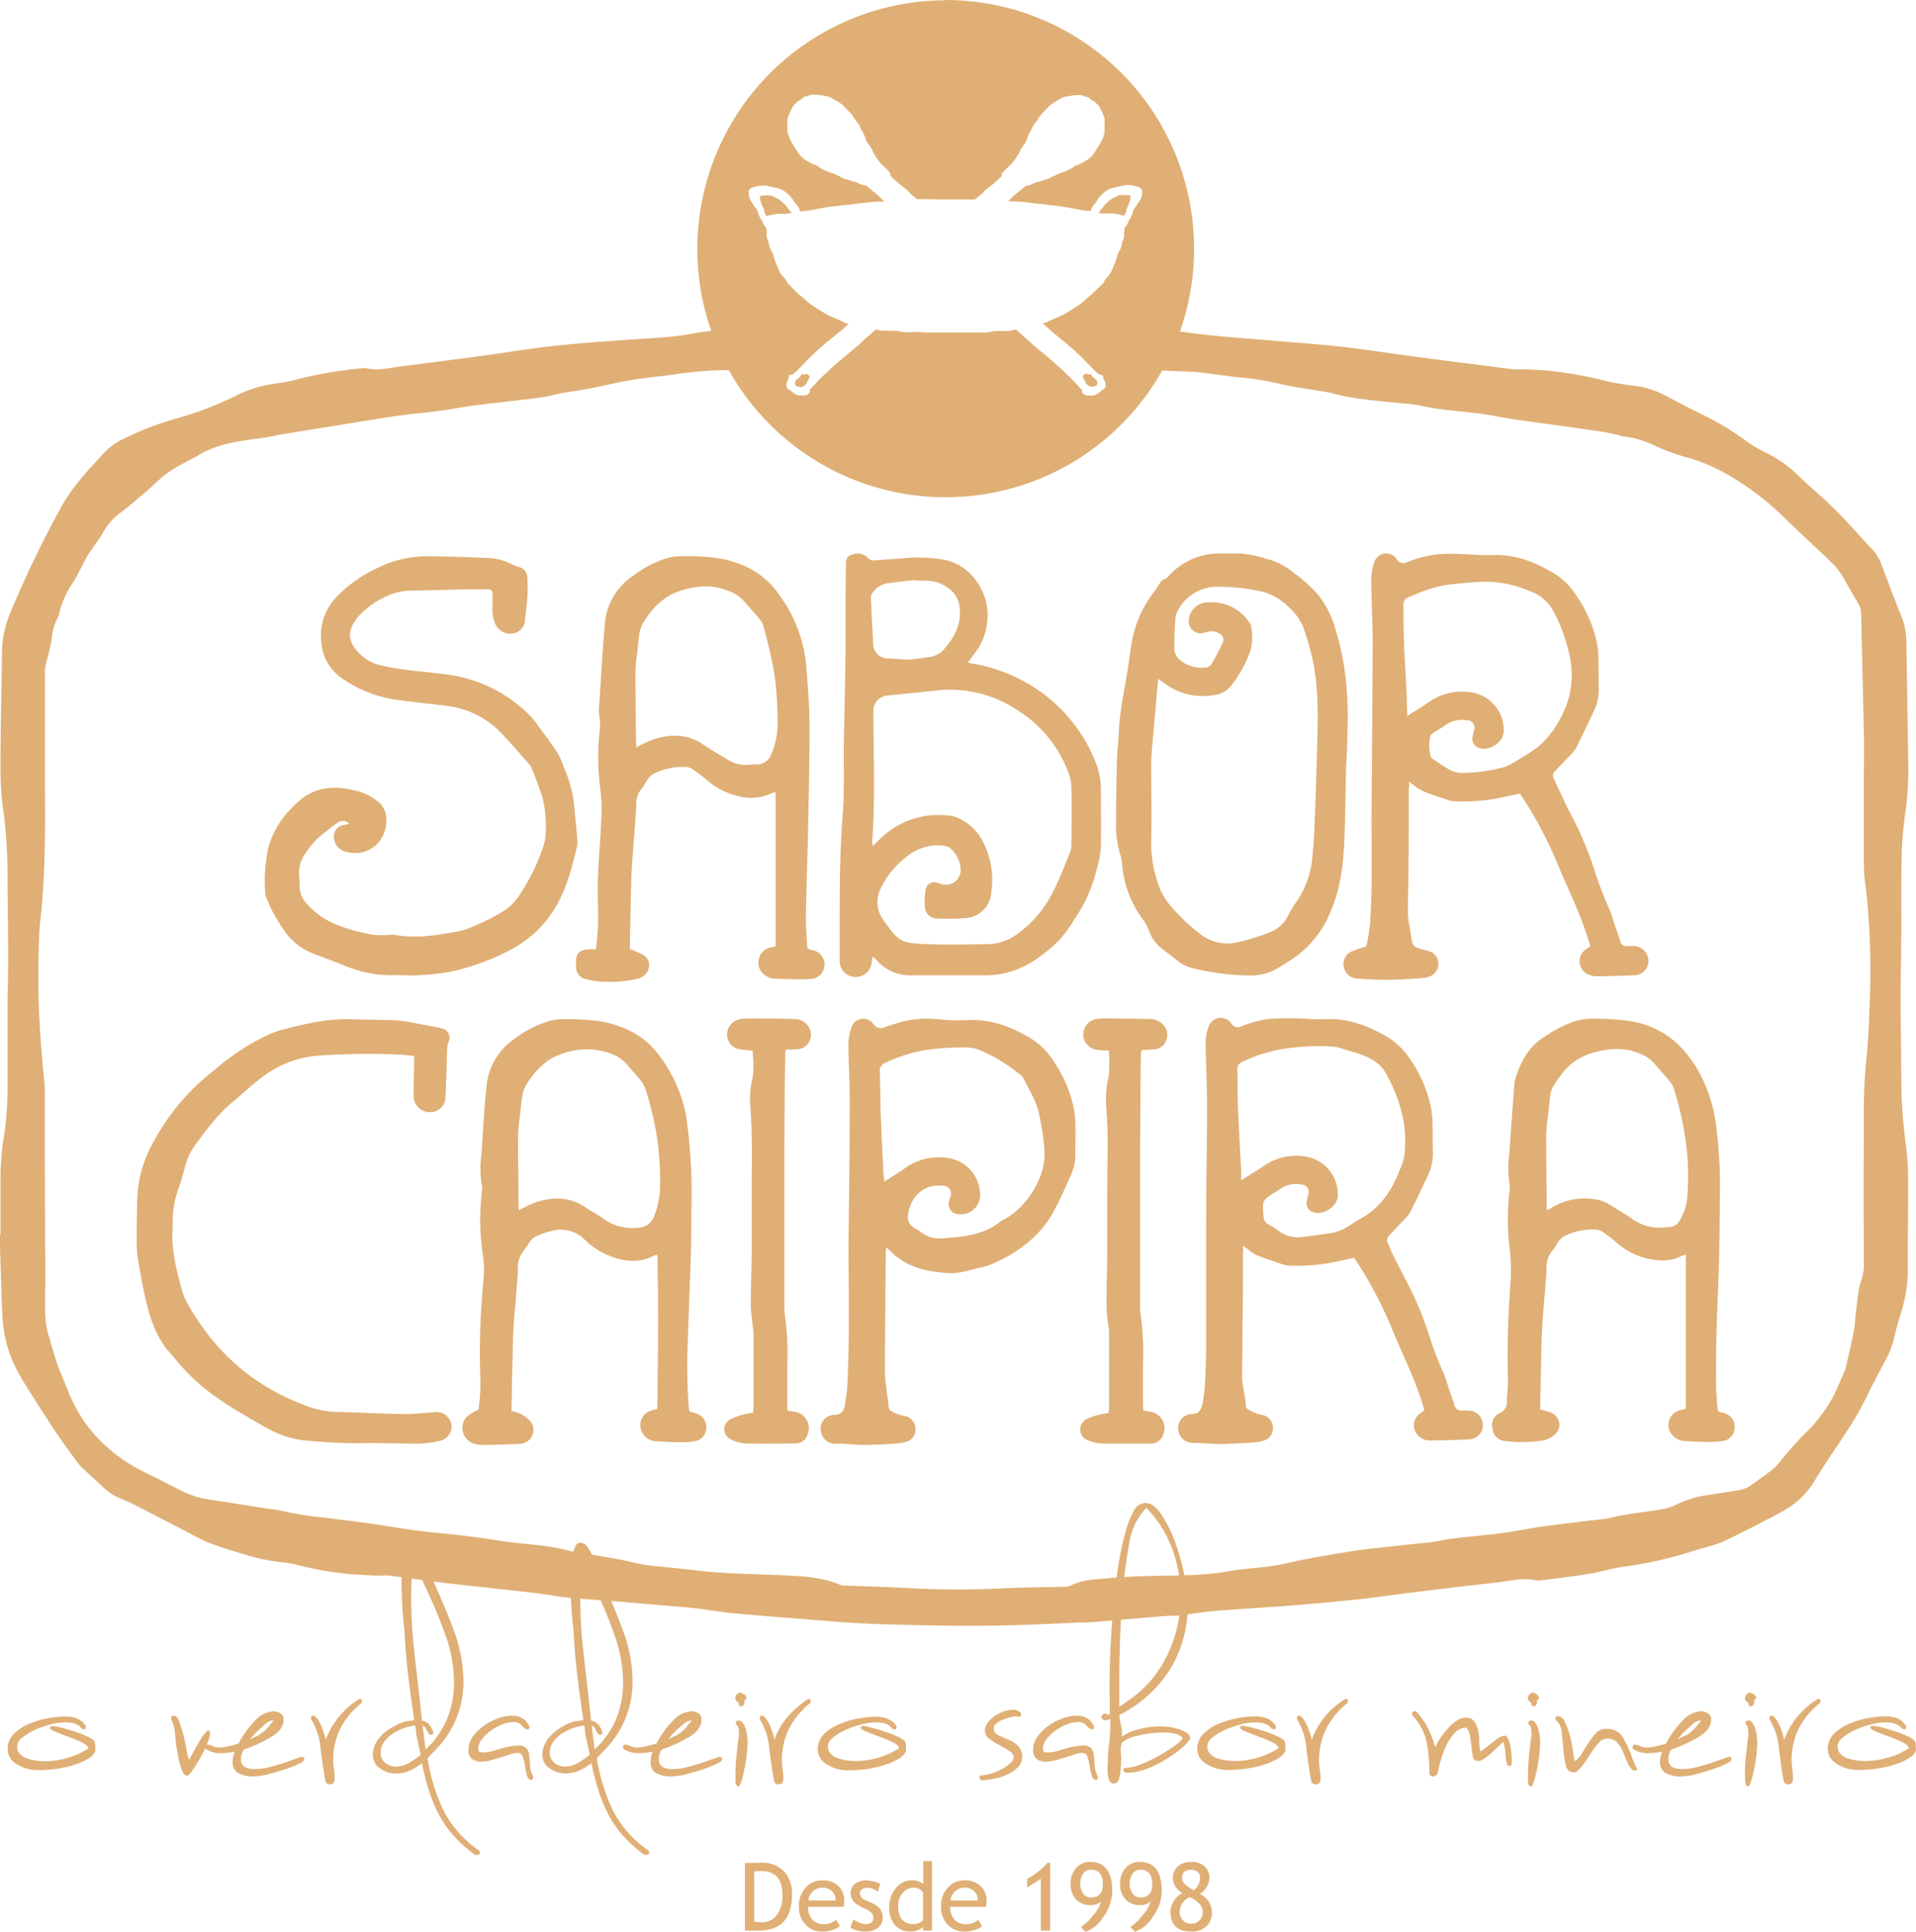 <svg id="Layer_1" data-name="Layer 1" xmlns="http://www.w3.org/2000/svg" viewBox="0 0 345.51 348.36"><defs><style>.cls-1,.cls-2{fill:#e0af75;}.cls-2{fill-rule:evenodd;}</style></defs><path class="cls-1" d="M18.32,313.61a.29.29,0,0,1,.08.18c0,.35-.12.53-.35.53a.76.76,0,0,1-.53-.27c-.47-.65-1.41-1-2.83-1a10.61,10.61,0,0,0-2.74.4,16.92,16.92,0,0,0-2.83,1,10.21,10.21,0,0,0-2.21,1.37A2.08,2.08,0,0,0,6,317.41a1.84,1.84,0,0,0,.49,1.32,2.93,2.93,0,0,0,1.23.8,8.81,8.81,0,0,0,1.59.4,10.34,10.34,0,0,0,1.64.13,14.72,14.72,0,0,0,4.29-.66,13.1,13.1,0,0,0,3.58-1.64c0-.35-.36-.7-1.06-1.06a23.9,23.9,0,0,0-2.39-1c-.89-.33-1.68-.64-2.39-.93s-1.06-.53-1.06-.71.15-.35.44-.35a8.57,8.57,0,0,1,1.46.26c.74.18,1.52.4,2.34.67a19.72,19.72,0,0,1,2.3.88,5.14,5.14,0,0,1,1.42.84,2.08,2.08,0,0,1,.22.93c0,.44,0,.72,0,.84A2.55,2.55,0,0,1,19,319.49a10.6,10.6,0,0,1-2.48,1.14,19,19,0,0,1-3.18.76,23.21,23.21,0,0,1-3.4.26,7,7,0,0,1-4.07-1.1,3.17,3.17,0,0,1-1.59-2.61,3.84,3.84,0,0,1,1.15-2.83A8.31,8.31,0,0,1,8.2,313.3a16.18,16.18,0,0,1,3.4-1,17.89,17.89,0,0,1,3.09-.31,6,6,0,0,1,2,.31A3.39,3.39,0,0,1,18.32,313.61Z" transform="translate(-2.91 -2.44)"/><path class="cls-1" d="M34.49,315.11c-.06-.47-.12-.85-.18-1.15a5.86,5.86,0,0,0-.26-.88,3.14,3.14,0,0,1-.27-.8.39.39,0,0,1,.44-.44c.42,0,.75.35,1,1.06a22.68,22.68,0,0,1,.75,2.39c.24.88.43,1.77.58,2.65a7.48,7.48,0,0,0,.48,1.86c.18-.36.43-.83.75-1.42s.67-1.18,1-1.77a13.83,13.83,0,0,1,1-1.5c.32-.41.54-.62.66-.62s.35.15.35.44a5.49,5.49,0,0,1-.53,2,19.6,19.6,0,0,1-1.24,2.52c-.47.83-.92,1.56-1.37,2.21s-.75,1-.92,1c-.42,0-.74-.31-1-.92a14.75,14.75,0,0,1-.61-2.17c-.18-.82-.33-1.65-.45-2.47S34.55,315.58,34.49,315.11Z" transform="translate(-2.91 -2.44)"/><path class="cls-1" d="M40,317.85a.51.51,0,0,1-.09-.35.39.39,0,0,1,.44-.44,2,2,0,0,1,.89.26,2.65,2.65,0,0,0,1.23.27,6.55,6.55,0,0,0,1.59-.23q.88-.21,1.86-.48a17.44,17.44,0,0,1,3-4.16,4.87,4.87,0,0,1,3.36-1.67,2.27,2.27,0,0,1,1.15.35,1.22,1.22,0,0,1,.62,1.15q0,1.77-2.16,3.09a25.73,25.73,0,0,1-5,2.3,3.15,3.15,0,0,0-.53,1.77c0,1.18.83,1.76,2.48,1.76a10.76,10.76,0,0,0,2.78-.39l2.08-.58,3.53-1.24h.09c.3,0,.44.15.44.45s-.36.53-1.1.88a24.35,24.35,0,0,1-2.56,1c-1,.32-2,.6-2.92.84a10.58,10.58,0,0,1-2.26.35,5.57,5.57,0,0,1-3.18-.66,2.23,2.23,0,0,1-.88-1.9,4.48,4.48,0,0,1,.09-.89,7.91,7.91,0,0,1,.26-1,12,12,0,0,1-2.38.27A4.84,4.84,0,0,1,40,317.85Zm10.6-4.33A17.51,17.51,0,0,0,48,316.08l1.68-.79a7.29,7.29,0,0,0,1.46-1.2c.2-.26.57-.72,1.1-1.37h-.08c-.06,0-.09,0-.09,0s0,0-.09,0A2.43,2.43,0,0,0,50.57,313.52Zm1.86-.71.09.09Z" transform="translate(-2.91 -2.44)"/><path class="cls-1" d="M59,312.28c0-.29.12-.44.35-.44s.49.18.75.53a6.1,6.1,0,0,1,.71,1.24,13.48,13.48,0,0,1,.53,1.41,11.63,11.63,0,0,1,.31,1.15,14.57,14.57,0,0,1,5.92-7.25l.18-.08h.09a.31.31,0,0,1,.35.35.62.62,0,0,1-.17.44,13.8,13.8,0,0,0-3.94,4.95A13,13,0,0,0,63,319.8a10.9,10.9,0,0,0,.13,1.67,11.71,11.71,0,0,1,.13,1.77c0,.65-.29,1-.88,1a1,1,0,0,1-.44-.13.7.7,0,0,1-.36-.48c-.35-2-.65-4-.88-6.06A11.78,11.78,0,0,0,59,312.46Z" transform="translate(-2.91 -2.44)"/><path class="cls-1" d="M75.94,312.9c.29-.06.57-.1.84-.13s.54-.07.84-.13q-.62-4.06-1.11-8.09t-.66-8.18c-.12-.7-.23-1.91-.35-3.62s-.18-3.45-.18-5.22c0-.82,0-1.65.09-2.47s.15-1.56.26-2.21a5.19,5.19,0,0,1,.53-1.59,1,1,0,0,1,.89-.62,1.7,1.7,0,0,1,1.32.88,11.33,11.33,0,0,1,1.15,2.12c.36.83.68,1.67,1,2.52s.53,1.49.7,1.9q2,4.33,3.63,8.8a26.36,26.36,0,0,1,1.59,8.88,17.25,17.25,0,0,1-4.78,12L80,319.53a34.83,34.83,0,0,0,2.82,9.28,19.75,19.75,0,0,0,6.46,7.34.51.51,0,0,1,.17.35c0,.3-.17.44-.53.44h-.35a23.93,23.93,0,0,1-3.89-3.49A19,19,0,0,1,82,329.56a27.31,27.31,0,0,1-1.77-4.33q-.7-2.25-1.24-4.82a9.5,9.5,0,0,1-2.16,1.33,6.22,6.22,0,0,1-2.52.53,4.76,4.76,0,0,1-2.87-.93,2.87,2.87,0,0,1-1.29-2.43,4.41,4.41,0,0,1,.53-2.12,6.5,6.5,0,0,1,1.37-1.72A11,11,0,0,1,74,313.74,9,9,0,0,1,75.94,312.9ZM78.15,316a5.77,5.77,0,0,1-.22-1.19c0-.38-.08-.78-.13-1.19a8.6,8.6,0,0,0-2.08.48,9.41,9.41,0,0,0-2,1,5.83,5.83,0,0,0-1.55,1.5,3.22,3.22,0,0,0-.62,1.86,2.35,2.35,0,0,0,.8,1.86,2.93,2.93,0,0,0,2,.7,4.61,4.61,0,0,0,2.3-.66,16.2,16.2,0,0,0,2.12-1.46Zm2.92-1.14c0,.29-.18.44-.53.44-.18,0-.39-.25-.62-.75a1.73,1.73,0,0,0-.8-.93l.53,4.33,1.06-1.06a16.19,16.19,0,0,0,3.14-5.3,17.54,17.54,0,0,0,.93-5.66,25.72,25.72,0,0,0-1.59-8.75,89.9,89.9,0,0,0-3.54-8.49,15.48,15.48,0,0,1-1-2.52,13.29,13.29,0,0,0-1.15-2.69,35.68,35.68,0,0,0-.35,3.62q-.09,1.77-.09,3.54a83.59,83.59,0,0,0,.53,9.41c.35,3.09.71,6.23,1.06,9.41l.35,3.27c.89.12,1.56.77,2,1.95Z" transform="translate(-2.91 -2.44)"/><path class="cls-1" d="M98.39,313.87q0,.45-.36.45c-.29,0-.61-.23-1-.67a1.8,1.8,0,0,0-1.5-.66,5.72,5.72,0,0,0-2.08.44,9.76,9.76,0,0,0-2.07,1.15,7.12,7.12,0,0,0-1.59,1.55,2.71,2.71,0,0,0-.62,1.63c0,.36.08.56.26.62a1.93,1.93,0,0,0,.62.09,5.57,5.57,0,0,0,1.72-.27c.56-.17,1.08-.32,1.55-.44a11.69,11.69,0,0,1,3-.53,1.9,1.9,0,0,1,1.54.49,2.35,2.35,0,0,1,.49,1.28c.06.53.1,1.12.13,1.77a4.43,4.43,0,0,0,.49,1.85.37.37,0,0,1,.09.27c0,.35-.12.53-.36.53s-.6-.25-.75-.75a11.79,11.79,0,0,1-.35-1.68,8.63,8.63,0,0,0-.4-1.68c-.18-.5-.47-.75-.88-.75a4.72,4.72,0,0,0-1.42.26c-.53.18-1.09.36-1.68.53s-1.19.36-1.81.53a6.18,6.18,0,0,1-1.72.27,3,3,0,0,1-1.59-.44,1.92,1.92,0,0,1-.71-1.77,3.94,3.94,0,0,1,.75-2.25,7.8,7.8,0,0,1,1.9-1.95,10.64,10.64,0,0,1,2.56-1.37,7.71,7.71,0,0,1,2.66-.53,3.9,3.9,0,0,1,1.81.44,2.9,2.9,0,0,1,1.28,1.51Z" transform="translate(-2.91 -2.44)"/><path class="cls-1" d="M106.43,312.9c.3-.06.58-.1.84-.13s.55-.07.84-.13q-.61-4.06-1.1-8.09t-.67-8.18c-.12-.7-.23-1.91-.35-3.62s-.18-3.45-.18-5.22c0-.82,0-1.65.09-2.47a20.25,20.25,0,0,1,.27-2.21,4.71,4.71,0,0,1,.53-1.59,1,1,0,0,1,.88-.62,1.73,1.73,0,0,1,1.33.88,12.61,12.61,0,0,1,1.15,2.12c.35.83.67,1.67,1,2.52s.53,1.49.7,1.9q2,4.33,3.63,8.8a26.36,26.36,0,0,1,1.59,8.88,17.3,17.3,0,0,1-4.77,12l-1.68,1.77a34.83,34.83,0,0,0,2.83,9.28,19.63,19.63,0,0,0,6.45,7.34.47.47,0,0,1,.17.35c0,.3-.17.44-.53.44h-.35a23.93,23.93,0,0,1-3.89-3.49,19,19,0,0,1-2.65-3.89,27.31,27.31,0,0,1-1.77-4.33,49,49,0,0,1-1.23-4.82,9.36,9.36,0,0,1-2.17,1.33,6.22,6.22,0,0,1-2.52.53,4.76,4.76,0,0,1-2.87-.93,2.86,2.86,0,0,1-1.28-2.43,4.3,4.3,0,0,1,.53-2.12,6.3,6.3,0,0,1,1.37-1.72,10.89,10.89,0,0,1,1.85-1.33A9,9,0,0,1,106.43,312.9Zm2.21,3.09a5.77,5.77,0,0,1-.22-1.19c0-.38-.07-.78-.13-1.19a8.71,8.71,0,0,0-2.08.48,9.64,9.64,0,0,0-2,1,5.83,5.83,0,0,0-1.55,1.5,3.22,3.22,0,0,0-.62,1.86,2.38,2.38,0,0,0,.8,1.86,2.93,2.93,0,0,0,2,.7,4.59,4.59,0,0,0,2.3-.66,16.2,16.2,0,0,0,2.12-1.46Zm2.92-1.14c0,.29-.18.44-.53.44-.18,0-.39-.25-.62-.75a1.73,1.73,0,0,0-.8-.93l.53,4.33,1.06-1.06a16,16,0,0,0,3.14-5.3,17.54,17.54,0,0,0,.93-5.66,25.72,25.72,0,0,0-1.59-8.75,89.9,89.9,0,0,0-3.54-8.49,16.46,16.46,0,0,1-1-2.52,12.75,12.75,0,0,0-1.15-2.69c-.17,1.24-.29,2.44-.35,3.62s-.09,2.36-.09,3.54a83.59,83.59,0,0,0,.53,9.41c.35,3.09.71,6.23,1.06,9.41l.36,3.27c.88.12,1.56.77,2,1.95Z" transform="translate(-2.91 -2.44)"/><path class="cls-1" d="M115.36,317.85a.51.51,0,0,1-.09-.35.39.39,0,0,1,.44-.44,2,2,0,0,1,.88.26,2.73,2.73,0,0,0,1.24.27,6.55,6.55,0,0,0,1.59-.23q.89-.21,1.86-.48a17.44,17.44,0,0,1,3-4.16,4.87,4.87,0,0,1,3.36-1.67,2.27,2.27,0,0,1,1.15.35,1.22,1.22,0,0,1,.62,1.15q0,1.77-2.16,3.09a25.73,25.73,0,0,1-5,2.3,3.15,3.15,0,0,0-.53,1.77c0,1.18.83,1.76,2.48,1.76a10.76,10.76,0,0,0,2.78-.39l2.08-.58,3.53-1.24h.09c.3,0,.44.15.44.45s-.37.53-1.1.88a24.35,24.35,0,0,1-2.56,1c-1,.32-2,.6-2.92.84a10.67,10.67,0,0,1-2.26.35,5.57,5.57,0,0,1-3.18-.66,2.23,2.23,0,0,1-.88-1.9,4.48,4.48,0,0,1,.09-.89,7.91,7.91,0,0,1,.26-1,12,12,0,0,1-2.38.27A4.84,4.84,0,0,1,115.36,317.85Zm10.6-4.33a17.51,17.51,0,0,0-2.56,2.56l1.68-.79a7.62,7.62,0,0,0,1.46-1.2c.2-.26.57-.72,1.1-1.37h-.09s-.08,0-.08,0,0,0-.09,0A2.4,2.4,0,0,0,126,313.52Zm1.86-.71.09.09Z" transform="translate(-2.91 -2.44)"/><path class="cls-1" d="M137,309.9c-.17.17-.29.26-.35.26a.47.47,0,0,1-.53-.53v-.18c-.41-.17-.62-.41-.62-.7a1.22,1.22,0,0,1,.26-.71.84.84,0,0,1,.71-.35,1.4,1.4,0,0,1,.62.31c.29.2.44.39.44.57s-.15.32-.44.62q.09,0,.09.18a.79.79,0,0,1-.09.35Zm-1.24,3.62a.52.52,0,0,1-.17-.35c0-.3.17-.45.53-.45a.91.91,0,0,1,.75.45,3.79,3.79,0,0,1,.49,1,9,9,0,0,1,.26,1.24,8.93,8.93,0,0,1,.09,1.19,20,20,0,0,1-.18,2.61c-.12.91-.26,1.78-.44,2.61a19.84,19.84,0,0,1-.53,2c-.18.53-.35.8-.53.8s-.46-.27-.49-.8,0-1,0-1.41a30.36,30.36,0,0,1,.18-3.32c.11-1.09.23-2.19.35-3.31v.44a6.37,6.37,0,0,0,.09-1.33,3.86,3.86,0,0,0-.09-.84A1.17,1.17,0,0,0,135.77,313.52Z" transform="translate(-2.91 -2.44)"/><path class="cls-1" d="M139.93,312.28c0-.29.11-.44.35-.44s.49.18.75.53a6.1,6.1,0,0,1,.71,1.24,13.48,13.48,0,0,1,.53,1.41,11.63,11.63,0,0,1,.31,1.15q1.32-4.07,5.92-7.25l.18-.08h.09a.31.31,0,0,1,.35.35.59.59,0,0,1-.18.44,13.87,13.87,0,0,0-3.93,4.95,13,13,0,0,0-1.1,5.22,10.9,10.9,0,0,0,.13,1.67,11.71,11.71,0,0,1,.13,1.77c0,.65-.3,1-.88,1a1,1,0,0,1-.45-.13.72.72,0,0,1-.35-.48c-.35-2-.65-4-.88-6.06a11.78,11.78,0,0,0-1.68-5.08Z" transform="translate(-2.91 -2.44)"/><path class="cls-1" d="M164.5,313.61a.26.26,0,0,1,.09.18c0,.35-.12.53-.36.53a.78.78,0,0,1-.53-.27c-.47-.65-1.41-1-2.83-1a10.67,10.67,0,0,0-2.74.4,16.49,16.49,0,0,0-2.82,1,9.75,9.75,0,0,0-2.21,1.37,2.1,2.1,0,0,0-.89,1.55,1.84,1.84,0,0,0,.49,1.32,2.9,2.9,0,0,0,1.24.8,8.81,8.81,0,0,0,1.59.4,10.22,10.22,0,0,0,1.63.13,14.67,14.67,0,0,0,4.29-.66,13.1,13.1,0,0,0,3.58-1.64c0-.35-.36-.7-1.06-1.06a23.9,23.9,0,0,0-2.39-1c-.88-.33-1.68-.64-2.39-.93s-1.06-.53-1.06-.71.15-.35.45-.35A8.52,8.52,0,0,1,160,314c.74.18,1.52.4,2.35.67a20.26,20.26,0,0,1,2.29.88,5.14,5.14,0,0,1,1.42.84,2,2,0,0,1,.22.93c0,.44,0,.72,0,.84a2.51,2.51,0,0,1-1.19,1.37,10.71,10.71,0,0,1-2.47,1.14,19.36,19.36,0,0,1-3.19.76,23.21,23.21,0,0,1-3.4.26,7.05,7.05,0,0,1-4.07-1.1,3.17,3.17,0,0,1-1.59-2.61,3.88,3.88,0,0,1,1.15-2.83,8.41,8.41,0,0,1,2.79-1.81,16.36,16.36,0,0,1,3.4-1,17.89,17.89,0,0,1,3.09-.31,6.08,6.08,0,0,1,2,.31A3.37,3.37,0,0,1,164.5,313.61Z" transform="translate(-2.91 -2.44)"/><path class="cls-1" d="M187,311.4a.17.17,0,0,0,.05.13.18.18,0,0,1,0,.13c0,.24-.14.36-.44.36s-.35,0-.35-.09a4.7,4.7,0,0,0-1.06.18,8.76,8.76,0,0,0-1.37.44,5.14,5.14,0,0,0-1.2.66,1.17,1.17,0,0,0-.53.93,1.27,1.27,0,0,0,.8,1.19c.53.27,1.12.53,1.77.8a6.12,6.12,0,0,1,1.76,1.1,2.69,2.69,0,0,1,.8,2.12,2.46,2.46,0,0,1-.71,1.73,6.3,6.3,0,0,1-1.77,1.28,9.2,9.2,0,0,1-2.34.79,18.65,18.65,0,0,1-2.52.36.48.48,0,0,1-.35-.53.32.32,0,0,1,.35-.36,8.15,8.15,0,0,0,2.21-.48,10.75,10.75,0,0,0,1.86-.89,5.77,5.77,0,0,0,1.28-1,1.53,1.53,0,0,0,.49-.89,1.47,1.47,0,0,0-.8-1.15c-.53-.35-1.13-.7-1.81-1.06a11,11,0,0,1-1.81-1.15,1.77,1.77,0,0,1-.8-1.41,2.38,2.38,0,0,1,.49-1.46,5,5,0,0,1,1.24-1.19,6.8,6.8,0,0,1,1.63-.84,4.79,4.79,0,0,1,1.59-.31A1.71,1.71,0,0,1,187,311.4Z" transform="translate(-2.91 -2.44)"/><path class="cls-1" d="M200.2,313.87c0,.3-.12.45-.35.45s-.62-.23-1-.67a1.84,1.84,0,0,0-1.51-.66,5.67,5.67,0,0,0-2.07.44,9.83,9.83,0,0,0-2.08,1.15,7.12,7.12,0,0,0-1.59,1.55,2.78,2.78,0,0,0-.62,1.63c0,.36.09.56.27.62a1.89,1.89,0,0,0,.62.09,5.62,5.62,0,0,0,1.72-.27c.56-.17,1.07-.32,1.55-.44a11.55,11.55,0,0,1,3-.53,1.93,1.93,0,0,1,1.55.49,2.42,2.42,0,0,1,.48,1.28c.06.53.11,1.12.14,1.77a4.57,4.57,0,0,0,.48,1.85.37.37,0,0,1,.09.27c0,.35-.12.53-.35.53s-.61-.25-.75-.75a11.73,11.73,0,0,1-.36-1.68,8.63,8.63,0,0,0-.4-1.68.93.93,0,0,0-.88-.75,4.71,4.71,0,0,0-1.41.26c-.53.18-1.09.36-1.68.53l-1.81.53a6.25,6.25,0,0,1-1.73.27,3,3,0,0,1-1.59-.44,2,2,0,0,1-.71-1.77,3.94,3.94,0,0,1,.75-2.25,7.85,7.85,0,0,1,1.91-1.95,10.45,10.45,0,0,1,2.56-1.37,7.61,7.61,0,0,1,2.65-.53,3.87,3.87,0,0,1,1.81.44,2.85,2.85,0,0,1,1.28,1.51Z" transform="translate(-2.91 -2.44)"/><path class="cls-1" d="M204.27,286.83c.12-.89.31-2.08.57-3.58s.59-3,1-4.42a16.12,16.12,0,0,1,1.45-3.76,2.53,2.53,0,0,1,2.13-1.59c1,0,1.95.66,2.87,2a22.56,22.56,0,0,1,2.43,4.82,40.43,40.43,0,0,1,1.72,6,27,27,0,0,1,.66,5.44,22.22,22.22,0,0,1-3,11.44,23.07,23.07,0,0,1-9.32,8.53,4.18,4.18,0,0,0,.09,1c.06.23.1.44.13.61s.07.39.13.62a3.7,3.7,0,0,1,.09.89v.79a8.9,8.9,0,0,1,3-1.32,14.35,14.35,0,0,1,3.94-.53,12,12,0,0,1,1.72.13,9.17,9.17,0,0,1,1.77.44A5.46,5.46,0,0,1,217,315a1.14,1.14,0,0,1,.53.93l-.18.35a9.52,9.52,0,0,1-2.08,2,28.58,28.58,0,0,1-2.91,1.9,17.42,17.42,0,0,1-3.14,1.41,8.93,8.93,0,0,1-2.83.53c-.59,0-.88-.14-.88-.44a.39.39,0,0,1,.44-.44h.17a7,7,0,0,0,2.39-.58,25,25,0,0,0,3.05-1.41,29.21,29.21,0,0,0,2.87-1.77,7.56,7.56,0,0,0,1.77-1.54c-.47-.71-1.62-1.06-3.45-1.06a19.06,19.06,0,0,0-4.46.53,6.57,6.57,0,0,0-3,1.23,3.33,3.33,0,0,0-.27,1.59c0,.18,0,.43.05.76s0,.66,0,1a17.2,17.2,0,0,1-.22,2.61c-.15,1-.51,1.46-1.1,1.46a.76.76,0,0,1-.75-.44,3.22,3.22,0,0,1-.31-1.06,6.11,6.11,0,0,1-.05-1.29c0-.44.05-.78.05-1a21.72,21.72,0,0,1,.22-3.36,25.3,25.3,0,0,0,.22-3.63v-.88a2,2,0,0,1-1.06.27.68.68,0,0,1-.31-.18.54.54,0,0,1-.22-.44.82.82,0,0,1,.62-.62.54.54,0,0,1,.44.26c.23,0,.38-.05.44-.17,0-.71,0-1.43,0-2.17s-.05-1.46-.05-2.16q0-4.95.31-10.08C203.55,293.66,203.86,290.25,204.27,286.83Zm2,22.36a20.68,20.68,0,0,0,7.16-8.31,24.29,24.29,0,0,0,2.39-10.52,24.67,24.67,0,0,0-1.55-8.66,21,21,0,0,0-4.64-7.34,11.77,11.77,0,0,0-3,5.84q-.57,3.18-1,6.72-.44,4.68-.66,9.28t-.22,9.28v4.77Z" transform="translate(-2.91 -2.44)"/><path class="cls-1" d="M232.91,313.61a.29.29,0,0,1,.08.18c0,.35-.12.53-.35.53a.76.76,0,0,1-.53-.27c-.47-.65-1.41-1-2.83-1a10.61,10.61,0,0,0-2.74.4,16.92,16.92,0,0,0-2.83,1,10.21,10.21,0,0,0-2.21,1.37,2.08,2.08,0,0,0-.88,1.55,1.84,1.84,0,0,0,.49,1.32,2.93,2.93,0,0,0,1.23.8,8.81,8.81,0,0,0,1.59.4,10.34,10.34,0,0,0,1.64.13,14.72,14.72,0,0,0,4.29-.66,13.1,13.1,0,0,0,3.58-1.64c0-.35-.36-.7-1.07-1.06a22.72,22.72,0,0,0-2.38-1c-.89-.33-1.68-.64-2.39-.93s-1.06-.53-1.06-.71.15-.35.44-.35a8.57,8.57,0,0,1,1.46.26c.74.18,1.52.4,2.34.67a20.44,20.44,0,0,1,2.3.88,5.14,5.14,0,0,1,1.42.84,2.08,2.08,0,0,1,.22.93c0,.44,0,.72,0,.84a2.59,2.59,0,0,1-1.19,1.37,10.6,10.6,0,0,1-2.48,1.14,19,19,0,0,1-3.18.76,23.21,23.21,0,0,1-3.4.26,7,7,0,0,1-4.07-1.1,3.17,3.17,0,0,1-1.59-2.61,3.84,3.84,0,0,1,1.15-2.83,8.36,8.36,0,0,1,2.78-1.81,16.45,16.45,0,0,1,3.41-1,17.89,17.89,0,0,1,3.09-.31,6,6,0,0,1,2,.31A3.39,3.39,0,0,1,232.91,313.61Z" transform="translate(-2.91 -2.44)"/><path class="cls-1" d="M236.79,312.28c0-.29.12-.44.36-.44s.48.18.75.53a6.61,6.61,0,0,1,.71,1.24c.2.47.38.94.53,1.41s.25.86.31,1.15a14.47,14.47,0,0,1,5.92-7.25l.17-.08h.09c.24,0,.36.11.36.35a.59.59,0,0,1-.18.44,13.66,13.66,0,0,0-3.93,4.95,13,13,0,0,0-1.11,5.22,12.33,12.33,0,0,0,.13,1.67,11.73,11.73,0,0,1,.14,1.77c0,.65-.3,1-.89,1a1,1,0,0,1-.44-.13.66.66,0,0,1-.35-.48c-.36-2-.65-4-.89-6.06a11.52,11.52,0,0,0-1.68-5.08Z" transform="translate(-2.91 -2.44)"/><path class="cls-1" d="M257.56,311.75a.17.17,0,0,0,0-.13.33.33,0,0,1,0-.22c0-.24.18-.35.53-.35a.41.41,0,0,1,.27.08,14.87,14.87,0,0,1,2.12,3.1,16.66,16.66,0,0,1,1.24,3.36,8.41,8.41,0,0,1,.88-1.64,15.5,15.5,0,0,1,1.37-1.77,8.65,8.65,0,0,1,1.59-1.41,3,3,0,0,1,1.64-.58,1.81,1.81,0,0,1,1.55.67,4.42,4.42,0,0,1,.7,1.63,9,9,0,0,1,.22,2,8.5,8.5,0,0,0,.18,1.86l2.83-2.16a3,3,0,0,1,1.59-.76q.44,0,.84,1.2a13.84,13.84,0,0,1,.4,3.93c0,.24-.15.35-.44.35s-.33-.17-.45-.53a4.75,4.75,0,0,1-.22-1.23c0-.47-.07-.95-.13-1.42a4.76,4.76,0,0,0-.27-1.15c-.29.24-.66.58-1.1,1a10.74,10.74,0,0,1-1,.93,9.93,9.93,0,0,1-1.5,1.19,1.92,1.92,0,0,1-1,.31.87.87,0,0,1-.89-.8,15.7,15.7,0,0,1-.26-1.81c-.06-.67-.15-1.34-.27-2a2.36,2.36,0,0,0-.7-1.41,3,3,0,0,0-2.08,1,9.12,9.12,0,0,0-1.46,2.21,16.27,16.27,0,0,0-1,2.65,23.16,23.16,0,0,0-.58,2.34v.27h-.18a.76.76,0,0,1-.61.35.65.65,0,0,1-.71-.62v-.18a28.94,28.94,0,0,0-.49-5.48A10.19,10.19,0,0,0,257.56,311.75Z" transform="translate(-2.91 -2.44)"/><path class="cls-1" d="M279.92,309.9c-.17.17-.29.26-.35.26a.47.47,0,0,1-.53-.53v-.18c-.41-.17-.62-.41-.62-.7a1.17,1.17,0,0,1,.27-.71.81.81,0,0,1,.7-.35,1.36,1.36,0,0,1,.62.31c.3.2.44.39.44.57s-.14.32-.44.62q.09,0,.09.18a.79.79,0,0,1-.09.35Zm-1.23,3.62a.5.5,0,0,1-.18-.35c0-.3.18-.45.53-.45a.91.91,0,0,1,.75.45,3.51,3.51,0,0,1,.49,1,9,9,0,0,1,.26,1.24,8.93,8.93,0,0,1,.09,1.19,20,20,0,0,1-.18,2.61c-.12.91-.26,1.78-.44,2.61a19.84,19.84,0,0,1-.53,2c-.18.53-.35.8-.53.8s-.46-.27-.49-.8,0-1,0-1.41a30.36,30.36,0,0,1,.18-3.32c.11-1.09.23-2.19.35-3.31v.44a6.37,6.37,0,0,0,.09-1.33,3.86,3.86,0,0,0-.09-.84A1.26,1.26,0,0,0,278.69,313.52Z" transform="translate(-2.91 -2.44)"/><path class="cls-1" d="M283.55,312.72c-.12-.11-.18-.2-.18-.26,0-.35.15-.53.44-.53.53,0,1,.37,1.33,1.1a14.39,14.39,0,0,1,.88,2.48,22.4,22.4,0,0,1,.53,2.69,11.17,11.17,0,0,0,.36,1.86,5.63,5.63,0,0,0,1.37-1.59c.38-.65.78-1.28,1.19-1.9a13.15,13.15,0,0,1,1.28-1.64,2.25,2.25,0,0,1,1.72-.7,3.26,3.26,0,0,1,3.1,1.54,23.63,23.63,0,0,1,1.5,3.14,11.88,11.88,0,0,0,.62,1.59,4,4,0,0,0,.44.89.31.31,0,0,1-.35.35h-.36a4.08,4.08,0,0,1-1.1-1.59c-.27-.65-.53-1.28-.8-1.9a5.34,5.34,0,0,0-1-1.59,2.34,2.34,0,0,0-1.77-.67,2,2,0,0,0-1.46.67,9.34,9.34,0,0,0-1.28,1.63c-.41.65-.86,1.33-1.33,2a7.75,7.75,0,0,1-1.59,1.76h-.44c-.71,0-1.16-.41-1.37-1.23a17.74,17.74,0,0,1-.44-2.83c-.09-1.06-.19-2.11-.31-3.14A3.1,3.1,0,0,0,283.55,312.72Z" transform="translate(-2.91 -2.44)"/><path class="cls-1" d="M297.42,317.85a.51.51,0,0,1-.09-.35c0-.3.15-.44.45-.44a2,2,0,0,1,.88.26,2.7,2.7,0,0,0,1.24.27,6.55,6.55,0,0,0,1.59-.23c.59-.14,1.2-.3,1.85-.48a17.74,17.74,0,0,1,3-4.16,4.87,4.87,0,0,1,3.36-1.67,2.33,2.33,0,0,1,1.15.35,1.22,1.22,0,0,1,.62,1.15c0,1.18-.73,2.21-2.17,3.09a25.63,25.63,0,0,1-5,2.3,3.08,3.08,0,0,0-.54,1.77c0,1.18.83,1.76,2.48,1.76a10.76,10.76,0,0,0,2.78-.39l2.08-.58,3.54-1.24h.08a.4.4,0,0,1,.45.45c0,.23-.37.53-1.11.88a24.35,24.35,0,0,1-2.56,1c-1,.32-1.95.6-2.92.84a10.6,10.6,0,0,1-2.25.35,5.55,5.55,0,0,1-3.18-.66,2.24,2.24,0,0,1-.89-1.9,4.48,4.48,0,0,1,.09-.89,8.08,8.08,0,0,1,.27-1,12.14,12.14,0,0,1-2.39.27A4.87,4.87,0,0,1,297.42,317.85ZM308,313.52a17.51,17.51,0,0,0-2.57,2.56l1.68-.79a7,7,0,0,0,1.46-1.2l1.11-1.37h-.09c-.06,0-.09,0-.09,0s0,0-.09,0A2.41,2.41,0,0,0,308,313.52Zm1.85-.71.09.09Z" transform="translate(-2.91 -2.44)"/><path class="cls-1" d="M319.08,309.9c-.18.17-.3.26-.36.26a.47.47,0,0,1-.53-.53v-.18c-.41-.17-.62-.41-.62-.7a1.17,1.17,0,0,1,.27-.71.83.83,0,0,1,.71-.35,1.38,1.38,0,0,1,.61.31q.45.3.45.57c0,.12-.15.32-.45.62q.09,0,.09.18a.79.79,0,0,1-.09.35Zm-1.24,3.62a.5.5,0,0,1-.18-.35c0-.3.18-.45.53-.45a.88.88,0,0,1,.75.45,3.51,3.51,0,0,1,.49,1,6.8,6.8,0,0,1,.26,1.24,8.93,8.93,0,0,1,.09,1.19,21.81,21.81,0,0,1-.17,2.61q-.18,1.36-.45,2.61a17.53,17.53,0,0,1-.53,2c-.17.53-.35.8-.53.8s-.45-.27-.48-.8-.05-1-.05-1.41a30.36,30.36,0,0,1,.18-3.32c.12-1.09.24-2.19.35-3.31v.44a6.37,6.37,0,0,0,.09-1.33,3.86,3.86,0,0,0-.09-.84A1.17,1.17,0,0,0,317.84,313.52Z" transform="translate(-2.91 -2.44)"/><path class="cls-1" d="M322,312.28c0-.29.12-.44.36-.44s.48.18.75.53a6.09,6.09,0,0,1,.7,1.24,14,14,0,0,1,.84,2.56,14.54,14.54,0,0,1,5.93-7.25l.17-.08h.09a.3.3,0,0,1,.35.35.62.62,0,0,1-.17.44,13.8,13.8,0,0,0-3.94,4.95,13.19,13.19,0,0,0-1.1,5.22,10.9,10.9,0,0,0,.13,1.67,11.71,11.71,0,0,1,.13,1.77c0,.65-.29,1-.88,1a1,1,0,0,1-.44-.13.7.7,0,0,1-.36-.48q-.53-3-.88-6.06a11.65,11.65,0,0,0-1.68-5.08Z" transform="translate(-2.91 -2.44)"/><path class="cls-1" d="M346.56,313.61a.26.26,0,0,1,.09.18c0,.35-.12.53-.35.53a.74.74,0,0,1-.53-.27c-.48-.65-1.42-1-2.83-1a10.55,10.55,0,0,0-2.74.4,16.6,16.6,0,0,0-2.83,1,10.21,10.21,0,0,0-2.21,1.37,2.08,2.08,0,0,0-.88,1.55,1.88,1.88,0,0,0,.48,1.32,3,3,0,0,0,1.24.8,8.81,8.81,0,0,0,1.59.4,10.34,10.34,0,0,0,1.64.13,14.6,14.6,0,0,0,4.28-.66,12.83,12.83,0,0,0,3.58-1.64c0-.35-.35-.7-1.06-1.06a23.67,23.67,0,0,0-2.38-1c-.89-.33-1.68-.64-2.39-.93s-1.06-.53-1.06-.71.14-.35.44-.35a8.74,8.74,0,0,1,1.46.26c.73.18,1.51.4,2.34.67a21.21,21.21,0,0,1,2.3.88,4.89,4.89,0,0,1,1.41.84,2,2,0,0,1,.22.93c0,.44.05.72.05.84a2.58,2.58,0,0,1-1.2,1.37,10.52,10.52,0,0,1-2.47,1.14,19,19,0,0,1-3.18.76,23.34,23.34,0,0,1-3.41.26,7,7,0,0,1-4.06-1.1,3.17,3.17,0,0,1-1.59-2.61,3.84,3.84,0,0,1,1.15-2.83,8.26,8.26,0,0,1,2.78-1.81,16.36,16.36,0,0,1,3.4-1,17.9,17.9,0,0,1,3.1-.31,6.06,6.06,0,0,1,2,.31A3.33,3.33,0,0,1,346.56,313.61Z" transform="translate(-2.91 -2.44)"/><path class="cls-2" d="M184.67,38.73l.19,0a30.42,30.42,0,0,1,4,.31c.9.11,1.8.2,2.71.3l2.14.26c1.11.11,2.2.35,3.29.55a24.31,24.31,0,0,0,2.42.35h.1a.09.09,0,0,0,.12-.09,2.47,2.47,0,0,1,.34-.78.8.8,0,0,1,.13-.19,4.85,4.85,0,0,0,.61-.82,4.83,4.83,0,0,1,.89-1.12,6.68,6.68,0,0,1,1.08-.82,2.5,2.5,0,0,1,.74-.3c.44-.12.89-.23,1.34-.33s.77-.16,1.16-.23a3.13,3.13,0,0,1,.53,0,4.33,4.33,0,0,1,1.34.23,4,4,0,0,0,.46.14.75.75,0,0,1,.42.32,1.3,1.3,0,0,0,.1.15.47.47,0,0,1,.09.36c0,.1,0,.21,0,.31a2.83,2.83,0,0,1-.59,1.52c-.12.16-.21.33-.31.49a5,5,0,0,1-.37.53,1.81,1.81,0,0,0-.42.84,3.78,3.78,0,0,1-.38,1l-.36.56a.69.69,0,0,0-.07.15c0,.13-.09.27-.15.4a2.11,2.11,0,0,1-.18.27c-.12.18-.25.36-.36.54a.34.34,0,0,0,0,.2,4.43,4.43,0,0,0-.06.51,3,3,0,0,0,0,.42,1.76,1.76,0,0,1-.15.85,3.76,3.76,0,0,0-.28.92,3.12,3.12,0,0,1-.37,1.06,5.43,5.43,0,0,0-.58,1.46,7,7,0,0,1-.4,1.08c-.19.43-.33.87-.54,1.28a3.7,3.7,0,0,1-.64.92,4,4,0,0,0-.72,1,2,2,0,0,1-.38.48L200.3,55l-.55.55a1.3,1.3,0,0,1-.23.18,11.58,11.58,0,0,0-1.14,1,9.88,9.88,0,0,1-1.37,1l-.33.22a6.77,6.77,0,0,1-.92.58c-.2.1-.38.23-.56.34a10.74,10.74,0,0,1-1.7.84c-.49.19-1,.42-1.45.66a5.42,5.42,0,0,1-.9.35l-.16.06.11.11c.51.46,1,.93,1.54,1.37.93.79,1.88,1.56,2.82,2.35s1.7,1.47,2.5,2.26,1.43,1.49,2.16,2.23a10,10,0,0,0,.85.74,1.26,1.26,0,0,0,.58.25.55.55,0,0,1,.18.06.21.21,0,0,1,.07.35l0,.06c.12.24.24.45.35.68a1.63,1.63,0,0,1,.1.93.58.58,0,0,1-.24.39l-.21.14a5.76,5.76,0,0,0-.69.53,2.64,2.64,0,0,1-.74.44,1.94,1.94,0,0,1-.49.1c-.3,0-.6,0-.9,0a1.21,1.21,0,0,1-.89-.56c-.08-.12-.07-.18,0-.27a.1.1,0,0,0,0-.05.47.47,0,0,0-.06-.09c-.16-.19-.32-.37-.49-.55s-.54-.6-.82-.89l-1.16-1.17-1.37-1.31-.9-.79-1.67-1.46c-.44-.37-.9-.73-1.35-1.1-.66-.54-1.3-1.08-1.91-1.67-.32-.3-.67-.58-1-.88s-.72-.65-1.08-1a.29.29,0,0,0-.32-.08c-.18,0-.37.07-.55.12a4.56,4.56,0,0,1-1.22.12l-1.49,0h-.26a2.6,2.6,0,0,0-.56.07,5.19,5.19,0,0,1-1.36.19c-.54,0-1.08,0-1.61,0a11.06,11.06,0,0,0-1.15,0h-.17c-1.08,0-2.16,0-3.24,0-.63,0-1.27,0-1.9,0-.84,0-1.68,0-2.52,0-.57,0-1.14-.06-1.72-.08l-.58,0a12.34,12.34,0,0,1-1.72,0,4.11,4.11,0,0,1-.92-.15,1.85,1.85,0,0,0-.47-.08l-1.7,0h-.72a2.84,2.84,0,0,1-.71-.11L161,61.9a.31.31,0,0,0-.34.1l-.82.76-.91.78c-.35.32-.69.66-1.05,1s-1,.81-1.46,1.21l-1.6,1.35L153,68.66c-.33.3-.64.62-1,.93l-.69.65a15,15,0,0,0-1.24,1.28c-.24.27-.49.52-.74.78a6.19,6.19,0,0,0-.47.55l.06.06a.16.16,0,0,1,0,.24,2.92,2.92,0,0,1-.21.28.77.77,0,0,1-.54.29,5.65,5.65,0,0,1-1.3,0,1.27,1.27,0,0,1-.54-.21,5.28,5.28,0,0,1-.77-.57,3.58,3.58,0,0,0-.45-.31.78.78,0,0,1-.36-.42.24.24,0,0,1,0-.08,1.69,1.69,0,0,1,.13-.94c.1-.21.21-.41.33-.64a.19.19,0,0,0-.05-.08.21.21,0,0,1,.05-.32.5.5,0,0,1,.2-.08,1.48,1.48,0,0,0,.73-.36,13.42,13.42,0,0,0,1.44-1.38c.53-.56,1.06-1.13,1.62-1.66,1.11-1.07,2.29-2.09,3.49-3.07.82-.66,1.64-1.33,2.42-2l.68-.61a2.11,2.11,0,0,0,.15-.15l-.16-.06a3.87,3.87,0,0,1-.92-.32,14,14,0,0,0-1.36-.64l-.7-.28a11.11,11.11,0,0,1-1.44-.78c-.25-.17-.53-.3-.78-.46s-.28-.19-.42-.28l-.67-.44a10.27,10.27,0,0,1-1.41-1.13,9.53,9.53,0,0,0-.93-.75,5.8,5.8,0,0,1-.52-.47c-.11-.1-.2-.22-.31-.33l-1.13-1.13a2,2,0,0,1-.34-.43,3.73,3.73,0,0,0-.73-1,3.5,3.5,0,0,1-.64-.93c-.2-.39-.34-.82-.52-1.22a10.65,10.65,0,0,1-.53-1.53,5,5,0,0,0-.47-1.06,3.22,3.22,0,0,1-.37-1.08,3.79,3.79,0,0,0-.26-.87,1.79,1.79,0,0,1-.17-.91,2.74,2.74,0,0,0,0-.49c0-.12,0-.24,0-.36a.68.68,0,0,0-.13-.39,6.28,6.28,0,0,1-.38-.52c-.09-.17-.15-.36-.23-.53a1.12,1.12,0,0,0-.13-.24l-.37-.62a4.4,4.4,0,0,1-.38-1,1.35,1.35,0,0,0-.31-.56,4.32,4.32,0,0,1-.54-.8,5.65,5.65,0,0,0-.34-.51,3,3,0,0,1-.36-.81,4.08,4.08,0,0,1-.08-.85.23.23,0,0,1,0-.14,1,1,0,0,1,.63-.63c.29-.07.56-.18.85-.25a3.55,3.55,0,0,1,.47-.08,4.2,4.2,0,0,1,1.37,0c.58.14,1.17.24,1.76.38a3.67,3.67,0,0,1,1.49.68c.21.17.43.33.64.51l.29.29a7.63,7.63,0,0,1,.68.93,5.58,5.58,0,0,0,.55.73A2.8,2.8,0,0,1,147,40a1.86,1.86,0,0,1,.16.45c0,.12,0,.14.17.12.53-.06,1.06-.11,1.58-.2,1.06-.18,2.11-.39,3.16-.57.53-.09,1.07-.14,1.6-.2l3.47-.39,2.7-.31a18.24,18.24,0,0,1,2.1-.1h.29l.14,0a.47.47,0,0,0-.09-.1l-.85-.85c-.18-.17-.38-.32-.57-.49l-.27-.23-.78-.62c-.14-.11-.28-.24-.41-.36a.89.89,0,0,0-.55-.28,3.28,3.28,0,0,1-1.13-.38,2.58,2.58,0,0,0-.76-.28,5.76,5.76,0,0,1-1.07-.33,4.84,4.84,0,0,0-.51-.14,1.52,1.52,0,0,1-.54-.19l-.49-.28-.16-.08-.82-.39-.35-.13a9.79,9.79,0,0,1-1.85-.74c-.3-.17-.58-.37-.87-.56a1,1,0,0,0-.36-.17l-.36-.14,0,0a5.92,5.92,0,0,1-.87-.44l-.3-.18a2.61,2.61,0,0,0-.28-.17,1.49,1.49,0,0,1-.45-.34,1.37,1.37,0,0,0-.22-.19,1.69,1.69,0,0,1-.43-.49,2.48,2.48,0,0,0-.19-.26c0-.07-.09-.12-.13-.19s-.24-.4-.37-.6-.19-.27-.27-.41c-.19-.32-.4-.63-.56-1a3,3,0,0,0-.15-.31s0,0,0-.06A4.25,4.25,0,0,1,144.9,26c0-.1,0-.2,0-.31s0-.06,0-.09a11.22,11.22,0,0,1,0-1.16c0-.11,0-.22,0-.32a1.39,1.39,0,0,1,.14-.64c.06-.12.1-.25.15-.37l.16-.36c0-.1.09-.2.14-.3l.17-.34c.06-.12.12-.24.17-.36a1.6,1.6,0,0,1,.36-.49c.11-.1.21-.19.31-.3a1.38,1.38,0,0,1,.49-.37,2.14,2.14,0,0,0,.61-.42,1.27,1.27,0,0,1,.84-.37.48.48,0,0,0,.23-.07,1.34,1.34,0,0,1,.85-.21h.33a1.51,1.51,0,0,1,.52.06h.08c.28,0,.58.05.86.09l.91.17a.16.16,0,0,1,.09,0c.3.15.61.3.91.47l.86.5.09.06c.22.15.44.3.65.46a2.18,2.18,0,0,1,.22.21c.11.12.21.24.32.35.29.3.61.58.88.9a5.09,5.09,0,0,1,.68.92,5.34,5.34,0,0,0,.4.57c0,.06.1.11.14.17a5.48,5.48,0,0,1,.35.49,2.35,2.35,0,0,1,.21.42,2.72,2.72,0,0,0,.33.66c0,.06.07.13.11.2l.19.35c0,.06.07.12.1.19.09.24.18.49.26.74a2.65,2.65,0,0,0,.56,1,1.16,1.16,0,0,1,.16.21l.06.1a4.69,4.69,0,0,1,.56,1l0,.1c.19.31.37.62.57.91a10,10,0,0,0,.94,1.21,3,3,0,0,0,.25.25,9.77,9.77,0,0,1,1.15,1.17,1.45,1.45,0,0,1,.22.38.26.26,0,0,1,0,.17c0,.12,0,.19.1.26l1.61,1.43c.26.23.54.43.82.64a4.45,4.45,0,0,1,.78.72,7.11,7.11,0,0,0,.9.84c.16.14.32.26.49.39a.36.36,0,0,0,.17.07H170a1,1,0,0,1,.24,0c.46.07.92,0,1.38.06.26,0,.53,0,.79,0h1l.84,0h1.63l.71,0h.11l.77,0h.79l.29,0a.33.33,0,0,0,.22-.05l1.23-1a5.14,5.14,0,0,0,.38-.42,5.15,5.15,0,0,1,.76-.64,16.29,16.29,0,0,0,1.62-1.37l.67-.61a.22.22,0,0,0,.1-.23.22.22,0,0,1,0-.18,1.58,1.58,0,0,1,.2-.36,13.18,13.18,0,0,1,1-1,8.56,8.56,0,0,0,1.58-1.92,5.15,5.15,0,0,0,.66-1.25v0c.19-.27.36-.55.56-.81a3,3,0,0,0,.53-.93l.27-.79c0-.07.07-.13.1-.19l.19-.35a1.55,1.55,0,0,0,.12-.22,4.8,4.8,0,0,0,.3-.6,2,2,0,0,1,.36-.64c.06-.07.11-.15.17-.23a1.49,1.49,0,0,1,.15-.2,2.86,2.86,0,0,0,.5-.73,2.2,2.2,0,0,1,.17-.25c.09-.12.18-.25.28-.37l.25-.27.72-.73.47-.52a1,1,0,0,1,.19-.16c.39-.26.78-.53,1.18-.77a10.1,10.1,0,0,1,1.21-.65,1.73,1.73,0,0,1,.43-.12l.3-.06.46-.06.94-.13h0a6.72,6.72,0,0,1,1.1,0,1.09,1.09,0,0,1,.45.18.51.51,0,0,0,.27.09,1.15,1.15,0,0,1,.75.31,2.63,2.63,0,0,0,.73.5,1.23,1.23,0,0,1,.42.33l.32.31a1.39,1.39,0,0,1,.36.5c0,.12.12.23.18.35l.16.33.15.32a.93.93,0,0,1,.05.1c.12.29.23.58.34.88a.39.39,0,0,1,0,.18c0,.36,0,.73,0,1.09a2.17,2.17,0,0,1,0,.26l0,.44c0,.11,0,.23,0,.34a1.48,1.48,0,0,1-.14.62.21.21,0,0,0,0,.1,3.64,3.64,0,0,1-.47,1.11,6.28,6.28,0,0,1-.58,1c-.17.22-.29.48-.45.71s-.39.59-.6.87a1.21,1.21,0,0,1-.16.16l-.38.34a1.89,1.89,0,0,1-.27.2,4.57,4.57,0,0,1-.47.29c-.32.16-.62.38-1,.51a4,4,0,0,1-.65.26.76.76,0,0,0-.23.13,6.43,6.43,0,0,1-1.48.86c-.42.16-.84.29-1.26.44-.16.06-.31.14-.46.21s-.28.15-.42.2a4.64,4.64,0,0,0-.8.41,2.5,2.5,0,0,1-.75.27c-.25.06-.49.16-.74.24s-.52.16-.78.22a3.12,3.12,0,0,0-.67.23,3.71,3.71,0,0,1-1.3.44.71.71,0,0,0-.41.23,8.61,8.61,0,0,1-1,.81l-.23.19c-.25.22-.51.42-.75.64s-.25.25-.37.37l-.53.51-.16.17m-38.91,2a.42.42,0,0,0-.07-.12l-.39-.46c-.1-.13-.22-.24-.3-.37a4.88,4.88,0,0,0-1.08-1.14,3.22,3.22,0,0,0-.68-.48c-.22-.1-.43-.23-.65-.34a2.35,2.35,0,0,0-1.35-.27h-.11a4.46,4.46,0,0,0-1,.12c-.12,0-.14,0-.12.17a5.59,5.59,0,0,0,.11.59q.1.41.24.81c0,.12.13.24.18.36a2.61,2.61,0,0,1,.2.5,3.27,3.27,0,0,0,.41,1.09.12.12,0,0,0,.15.07l.45-.09c.23-.06.47-.13.71-.18a7,7,0,0,1,1.45-.11,11.2,11.2,0,0,0,1.64-.11Zm55.33,0,.12,0a5.59,5.59,0,0,0,.59.08c.41,0,.82,0,1.23,0a7.21,7.21,0,0,1,2.17.31,2.7,2.7,0,0,0,.39.08.12.12,0,0,0,.15-.07,3.07,3.07,0,0,0,.41-1.09,2,2,0,0,1,.21-.52,3.36,3.36,0,0,0,.2-.43c0-.11.07-.23.11-.34a4.76,4.76,0,0,0,.21-1c0-.11,0-.13-.1-.15a3.78,3.78,0,0,0-.82-.12,2,2,0,0,1-.35,0,2.25,2.25,0,0,0-1.37.3c-.18.08-.35.17-.52.26a2.6,2.6,0,0,0-.36.21c-.25.19-.5.39-.74.6a3,3,0,0,0-.55.57,6.07,6.07,0,0,1-.64.8A5.38,5.38,0,0,0,201.09,40.71ZM147.77,70c-.13-.15-.18-.15-.3,0s-.12.16-.19.23a2.87,2.87,0,0,1-.29.31,4.82,4.82,0,0,1-.43.36.69.69,0,0,0-.27.52,2.17,2.17,0,0,0,0,.26.4.4,0,0,0,.29.39l.23.08a1.16,1.16,0,0,0,1.24-.25,1,1,0,0,0,.34-.43c.06-.13.14-.27.21-.41s.19-.36.27-.55a.3.3,0,0,0-.12-.4l-.25-.18a.37.37,0,0,0-.38,0Zm51.52,0-.36-.14a.33.33,0,0,0-.32,0l-.33.23a.3.3,0,0,0-.09.33,1.19,1.19,0,0,0,.08.2c.15.29.29.59.45.88a1.18,1.18,0,0,0,.19.25,1.58,1.58,0,0,0,.6.38,1.05,1.05,0,0,0,.7,0c.1,0,.2-.09.3-.12a.35.35,0,0,0,.26-.34,2.26,2.26,0,0,0,0-.37.6.6,0,0,0-.16-.36l-.44-.38a1.8,1.8,0,0,1-.39-.39,1.73,1.73,0,0,0-.17-.21C199.47,69.84,199.42,69.84,199.29,70ZM144.65,191.7a4.12,4.12,0,0,0-.14.66c0,2.19-.08,4.38-.1,6.57,0,3.87-.06,7.73-.06,11.59q0,13.75,0,27.51a13.27,13.27,0,0,0,.2,2.26,51.76,51.76,0,0,1,.32,8.35c0,2.35,0,4.7,0,7.05,0,.36,0,.71.08,1.14.47.08.89.13,1.31.21a3,3,0,0,1,2.28,4.11,2.28,2.28,0,0,1-2.27,1.61c-3,0-5.9.06-8.84,0a6.67,6.67,0,0,1-2.73-.75,2,2,0,0,1-.11-3.6,9.7,9.7,0,0,1,2.33-.86,15.44,15.44,0,0,1,1.79-.32c0-.44.08-.79.08-1.14,0-4.38,0-8.77,0-13.15,0-.79-.19-1.58-.26-2.37-.09-.95-.23-1.9-.23-2.85,0-3.11.14-6.22.16-9.33,0-4.1,0-8.2,0-12.31,0-3,.08-5.89,0-8.84,0-2-.18-4-.28-6a15.55,15.55,0,0,1,.45-4.5,10.75,10.75,0,0,0,.12-2.48c0-.75-.07-1.5-.11-2.34l-.8-.08a12.88,12.88,0,0,1-1.88-.24,2.74,2.74,0,0,1-.06-5.22,4.63,4.63,0,0,1,1.52-.27c2.95,0,5.9,0,8.84.11a2.89,2.89,0,0,1,2.49,1.44,2.61,2.61,0,0,1-2,4A20.44,20.44,0,0,1,144.65,191.7Zm58.21.18c-.74,0-1.38,0-2-.12a2.77,2.77,0,0,1-2.6-2.78,2.8,2.8,0,0,1,2.59-2.8,7.6,7.6,0,0,1,1.07-.1l8.37.12a3.14,3.14,0,0,1,2.26.93,2.56,2.56,0,0,1,.73,2.73,2.45,2.45,0,0,1-2.16,1.81c-.75.1-1.51.09-2.31.13a4.09,4.09,0,0,0-.16.7q-.06,3.28-.08,6.57c0,3.82-.06,7.65-.07,11.47q0,13.76,0,27.5a14.51,14.51,0,0,0,.22,2.37,50.09,50.09,0,0,1,.3,8.12c0,2.39,0,4.78,0,7.17,0,.35.05.7.09,1.13.47.08.89.13,1.31.21a3,3,0,0,1,2.21,4.23,2.27,2.27,0,0,1-2.23,1.5c-2.94,0-5.9,0-8.84,0a8.09,8.09,0,0,1-2.53-.62,2,2,0,0,1-1.32-1.84,2.05,2.05,0,0,1,1.23-2,10.72,10.72,0,0,1,2-.7c.57-.16,1.17-.22,1.84-.34a5.82,5.82,0,0,0,.13-.92c0-4.54,0-9.08,0-13.63,0-.67-.17-1.34-.23-2a27,27,0,0,1-.24-3c0-3.07.12-6.14.14-9.2,0-3.79,0-7.57,0-11.36,0-3.27.09-6.53.06-9.8,0-2-.18-4-.28-6a16.37,16.37,0,0,1,.44-4.62,11.34,11.34,0,0,0,.12-2.48C203,193.49,202.9,192.74,202.86,191.88Zm-125.27,1c-1-.1-1.9-.24-2.8-.27a131.61,131.61,0,0,0-14.46.2,18.94,18.94,0,0,0-9.84,3.66c-1.81,1.3-3.43,2.85-5.13,4.29l-.09.08c-2.87,2.24-5,5.15-7.1,8a11.16,11.16,0,0,0-1.85,3.85c-.37,1.43-.77,2.85-1.27,4.23a17.76,17.76,0,0,0-1,5.63c0,.4,0,.8,0,1.2-.32,3.88.66,7.59,1.64,11.28a11.07,11.07,0,0,0,1.18,2.74,50.34,50.34,0,0,0,3.28,5A38.66,38.66,0,0,0,54.86,254.6c1.17.52,2.35,1,3.54,1.46a16.2,16.2,0,0,0,5.26,1c4.06.11,8.12.32,12.19.4,1.58,0,3.17-.2,4.76-.31.35,0,.71-.09,1.07-.08a2.73,2.73,0,0,1,2.65,2.45,2.61,2.61,0,0,1-2.14,2.77,20.3,20.3,0,0,1-3.79.5c-3.38,0-6.77-.16-10.16-.09a72.3,72.3,0,0,1-7.51-.28,33.71,33.71,0,0,1-4.28-.42,18.13,18.13,0,0,1-4.28-1.44c-2.27-1.15-4.44-2.5-6.64-3.79-1-.59-2-1.23-2.91-1.89a35.28,35.28,0,0,1-8.25-7.55,3.72,3.72,0,0,0-.3-.37c-2.79-2.8-4-6.38-4.87-10.09-.47-2-.84-4-1.18-6a23.68,23.68,0,0,1-.46-3.92c0-3.26,0-6.53.19-9.79A23,23,0,0,1,31,207.64,40.13,40.13,0,0,1,41.46,195.5a42.73,42.73,0,0,1,8.88-6,21.1,21.1,0,0,1,3.32-1.33c4.17-1.07,8.35-2.09,12.72-1.92,2.66.1,5.34.08,8,.2a22.7,22.7,0,0,1,3.07.44c1.38.25,2.74.52,4.11.79.31.06.63.12.93.21a1.71,1.71,0,0,1,1.25,2.56,2.89,2.89,0,0,0-.18.92c-.11,2.94-.15,5.89-.32,8.83A2.73,2.73,0,0,1,80.33,203a2.91,2.91,0,0,1-2.83-3.09c0-1.87.06-3.74.09-5.61C77.6,193.87,77.59,193.44,77.59,192.92Zm85.15,34.48c-.05.45-.1.68-.1.9-.06,7.13-.14,14.27-.16,21.4,0,1.3.23,2.61.36,3.91.06.51.14,1,.23,1.54s0,1.37.35,1.68a6.37,6.37,0,0,0,2.06.87c.33.12.71.13,1,.26a2.3,2.3,0,0,1,1.51,2.23,2.23,2.23,0,0,1-1.49,2.24,6.06,6.06,0,0,1-1.74.36c-1.91.12-3.82.25-5.73.27-1.43,0-2.86-.15-4.29-.22-.35,0-.71,0-1.07,0a2.59,2.59,0,0,1-2.74-2.3,2.47,2.47,0,0,1,2.22-2.89c1.63,0,2-.83,2.16-2.12.11-.86.31-1.72.36-2.59.56-9.64.17-19.29.28-28.93.09-7.53.19-15.07.2-22.6,0-3.5-.22-7-.25-10.51a9.36,9.36,0,0,1,.55-3.15,2.23,2.23,0,0,1,3.93-.63,1.6,1.6,0,0,0,2.14.56c1.29-.42,2.58-.84,3.89-1.13a18.69,18.69,0,0,1,5.83-.25,31.08,31.08,0,0,0,5,.15c4.3-.25,8.08,1.18,11.65,3.35a13.23,13.23,0,0,1,4.2,4.35,23.19,23.19,0,0,1,3.39,7.86,18.07,18.07,0,0,1,.35,2.84c.06,1.83,0,3.67,0,5.5a9.27,9.27,0,0,1-.91,4.28c-1,2.24-2,4.52-3.2,6.69a19.12,19.12,0,0,1-4.38,5.16,24.69,24.69,0,0,1-6.2,3.79,9.61,9.61,0,0,1-2.13.74c-2,.38-3.89,1.18-6,1.06-3.53-.18-6.88-.86-9.69-3.19C163.91,228.47,163.42,228,162.74,227.4Zm-.36-11.83c1.43-.93,2.69-1.68,3.88-2.53a10.39,10.39,0,0,1,7.39-1.75,6.74,6.74,0,0,1,6,6.83,3.46,3.46,0,0,1-3.85,3.32,1.78,1.78,0,0,1-1.74-2.31c.06-.31.17-.61.25-.92a1.37,1.37,0,0,0-1.22-1.88c-3.86-.52-6.1,2.36-6.43,5.25a2.17,2.17,0,0,0,1.1,2.33,14.81,14.81,0,0,1,1.42.9,5.24,5.24,0,0,0,3.6,1c3.66-.29,7.34-.53,10.41-2.94a6.1,6.1,0,0,1,.92-.56,12.4,12.4,0,0,0,3.24-2.61,15.13,15.13,0,0,0,3.77-7.22,13.33,13.33,0,0,0,.06-3.57c-.16-1.66-.45-3.31-.77-4.95a13,13,0,0,0-.8-2.74c-.64-1.45-1.41-2.85-2.15-4.26a1.68,1.68,0,0,0-.52-.63,35.27,35.27,0,0,0-4.62-3.17c-3.58-1.76-3.54-1.88-7.49-1.76a45.58,45.58,0,0,0-5.59.54,26.06,26.06,0,0,0-3.91,1.07c-.94.3-1.85.73-2.76,1.12a1.52,1.52,0,0,0-1,1.61c.08,2.59.08,5.18.17,7.77.13,3.58.32,7.17.49,10.75C162.32,214.67,162.35,215.06,162.38,215.57Zm144.54,40.91V228.67a6.86,6.86,0,0,0-.87.31,6.94,6.94,0,0,1-3.23.75,12.55,12.55,0,0,1-8.49-3.3c-.79-.66-1.63-1.28-2.47-1.87a2.07,2.07,0,0,0-1-.35,11.38,11.38,0,0,0-5.91,1.17,3.34,3.34,0,0,0-1.08,1.07c-.36.47-.57,1.07-1,1.5a4.55,4.55,0,0,0-1.07,3.16c-.14,3.07-.47,6.12-.7,9.18-.1,1.35-.16,2.7-.2,4.06-.09,3.82-.17,7.65-.24,11.47a7.68,7.68,0,0,0,0,.78c.57.18,1.14.32,1.69.52a2.33,2.33,0,0,1,.69,4.22,3.78,3.78,0,0,1-1.81.85,23.88,23.88,0,0,1-6.91.12,2.42,2.42,0,0,1-2.27-2.23,2.39,2.39,0,0,1,1.29-2.81,2.05,2.05,0,0,0,1.31-2c0-1.31.21-2.62.18-3.93a169.3,169.3,0,0,1,.52-18.16,38.17,38.17,0,0,0-.33-6.66,42.77,42.77,0,0,1,.09-9.19,3.26,3.26,0,0,0,.06-1.07,19.15,19.15,0,0,1-.06-6c.25-4,.56-7.95.86-11.93a6,6,0,0,1,.26-1.52c.95-3,2.41-5.73,5.25-7.43a22.13,22.13,0,0,1,5.41-2.77,9.89,9.89,0,0,1,2.69-.44,43.72,43.72,0,0,1,6.68.33A16.09,16.09,0,0,1,307,192.4a20.38,20.38,0,0,1,2.22,3.26,27.46,27.46,0,0,1,3,8.64,85.84,85.84,0,0,1,.85,12.4c-.07,5.74-.06,11.48-.3,17.21-.26,6.1-.48,12.19-.4,18.29,0,1.39.17,2.78.24,4.17a.71.71,0,0,0,.62.75,5.7,5.7,0,0,1,.81.22,2.57,2.57,0,0,1,1.67,2.75,2.48,2.48,0,0,1-2.15,2.24,22.79,22.79,0,0,1-3,.15c-1.23,0-2.47-.1-3.7-.15a3.22,3.22,0,0,1-2.17-.86,2.75,2.75,0,0,1,1.07-4.69C306.07,256.67,306.42,256.61,306.92,256.48Zm-25.1-35.82a2.17,2.17,0,0,0,.51-.14,11.36,11.36,0,0,1,7.86-1.8,6.21,6.21,0,0,1,2.81.9c1.34.85,2.74,1.62,4.05,2.54a8.49,8.49,0,0,0,6.42,1.61h.24a2.27,2.27,0,0,0,2.15-1.27,10.48,10.48,0,0,0,1.25-3.45,47.54,47.54,0,0,0,.14-7.16,55.19,55.19,0,0,0-2.51-13.09,3.55,3.55,0,0,0-.68-1.25c-.91-1.1-1.88-2.16-2.8-3.26a6.49,6.49,0,0,0-2.52-1.75c-3-1.33-6.08-1-9.11-.05a11.47,11.47,0,0,0-2.34,1.13c-1.86,1.07-3,2.83-4.16,4.54a4.08,4.08,0,0,0-.59,1.54c-.22,1.41-.35,2.84-.51,4.27a28.62,28.62,0,0,0-.3,3.2c0,4,.06,8,.09,12.06C281.83,219.66,281.82,220.09,281.82,220.66Zm-36.19-78.78c-.08,3.78-.13,7.57-.26,11.35-.16,4.48-.58,8.94-2.31,13.12a18.57,18.57,0,0,1-7.61,9.4c-.54.32-1.07.69-1.6,1a9.68,9.68,0,0,1-5.16,1.65,43.42,43.42,0,0,1-10.77-1.35,6.41,6.41,0,0,1-2.65-1.31c-1.11-.9-2.29-1.72-3.39-2.64a7.17,7.17,0,0,1-1.81-2.91,8.62,8.62,0,0,0-.89-1.67,19.27,19.27,0,0,1-3.89-9.88,8.94,8.94,0,0,0-.36-2,18.45,18.45,0,0,1-.76-5.9c0-3.67.05-7.34.15-11,.05-1.91.29-3.81.38-5.72.21-4.28,1.29-8.42,1.85-12.65.15-1.1.31-2.2.5-3.3a20.58,20.58,0,0,1,3.9-8.77c.35-.48.67-1,1-1.48s.47-.79,1-.91c.3-.06.56-.41.8-.67a12.23,12.23,0,0,1,9.05-3.94c1.28,0,2.56,0,3.83,0a21.25,21.25,0,0,1,4.55.93,12.32,12.32,0,0,1,5,2.53,25.24,25.24,0,0,1,4.5,4.08,17.78,17.78,0,0,1,2.75,5.13,50.47,50.47,0,0,1,2.38,12.53,67.1,67.1,0,0,1,.05,7.77c0,2.19-.17,4.38-.26,6.57Zm-33.85-17c-.05.54-.09.85-.12,1.16q-.36,4-.71,8.1c-.17,2-.42,4.05-.44,6.07,0,4.67.1,9.33,0,14a22,22,0,0,0,1.44,8.18,11.28,11.28,0,0,0,2,3.39,34.82,34.82,0,0,0,5.34,5.1,8,8,0,0,0,6.65,1.56,41.47,41.47,0,0,0,5.82-1.77,6.14,6.14,0,0,0,3.51-3.22,19.87,19.87,0,0,1,1.08-1.85,17,17,0,0,0,3.06-7.2c.28-2.21.44-4.44.53-6.66.2-4.74.35-9.48.48-14.22.14-5,.32-10-.59-15a48.83,48.83,0,0,0-1.66-6.23,9,9,0,0,0-2.45-3.9,10.88,10.88,0,0,0-5-3.17,36,36,0,0,0-8.54-.92,8,8,0,0,0-6.75,4.06,4,4,0,0,0-.58,1.8c-.12,1.71-.15,3.42-.18,5.14a2.76,2.76,0,0,0,1.13,2.27,6,6,0,0,0,4.59,1.28,1.37,1.37,0,0,0,.9-.49,41.48,41.48,0,0,0,2.08-3.89c.41-.9,0-1.5-.87-1.91a3,3,0,0,0-2.31,0,2.15,2.15,0,0,1-2.91-2,3.41,3.41,0,0,1,3.39-3.44,13.59,13.59,0,0,1,1.43,0,8.06,8.06,0,0,1,6,3.47,2.33,2.33,0,0,1,.47,1.08,9.69,9.69,0,0,1-.17,4.15A22.17,22.17,0,0,1,225,126a4.48,4.48,0,0,1-2.92,1.74,11.48,11.48,0,0,1-9.36-2.22C212.47,125.35,212.21,125.18,211.78,124.88Zm-95.27,48.76a22,22,0,0,1,2.29,1,2.08,2.08,0,0,1,1.12,2.31,2.69,2.69,0,0,1-2.09,2.06,23.68,23.68,0,0,1-6.77.48,17.67,17.67,0,0,1-2.58-.46,2.11,2.11,0,0,1-1.67-1.95l0-.23c-.28-2.41.48-3.23,2.89-3.19a5.76,5.76,0,0,0,.66,0,40.82,40.82,0,0,0,.41-5.83c0-2.51-.13-5,0-7.53.13-3.5.45-7,.59-10.5a30.43,30.43,0,0,0-.17-4.87,43.62,43.62,0,0,1-.21-10,10.57,10.57,0,0,0,0-3.32,8.13,8.13,0,0,1,0-2.15c.32-4.81.57-9.63,1-14.43a11.54,11.54,0,0,1,5.26-8.83,19.89,19.89,0,0,1,5.71-3,10.75,10.75,0,0,1,2.81-.43,44.31,44.31,0,0,1,6.32.32c4.56.72,8.51,2.62,11.26,6.53.07.1.13.2.2.29a25,25,0,0,1,4.78,13c.28,3.49.56,7,.58,10.5,0,5.69-.12,11.4-.24,17.09-.12,5.86-.32,11.71-.43,17.57,0,1.63.16,3.26.23,4.89a.74.74,0,0,0,.69.81l.47.1a2.6,2.6,0,0,1,1.95,2.79,2.54,2.54,0,0,1-2.45,2.35c-1.11.09-2.23.07-3.34.06s-1.91-.06-2.87-.09a3.36,3.36,0,0,1-2.21-.76,2.73,2.73,0,0,1-.95-2.79,2.62,2.62,0,0,1,2.09-2.07c.26-.07.53-.12.94-.2V145.3a2.76,2.76,0,0,0-.7.17,8.48,8.48,0,0,1-5.82.59,13.12,13.12,0,0,1-6.09-3.13c-.77-.63-1.56-1.23-2.39-1.79a2.27,2.27,0,0,0-1.1-.38,11.63,11.63,0,0,0-5.8,1.17A3.52,3.52,0,0,0,119.7,143c-.41.54-.67,1.19-1.11,1.7a4.05,4.05,0,0,0-.93,2.72c-.1,2.51-.35,5-.53,7.51-.13,1.91-.31,3.82-.37,5.73-.12,3.9-.17,7.8-.25,11.71C116.5,172.83,116.51,173.29,116.51,173.64Zm1.18-36.37a23.37,23.37,0,0,1,2.61-1.3c3.26-1.14,6.45-1.27,9.47.8,1.41,1,2.91,1.81,4.37,2.71a6.14,6.14,0,0,0,4,.91,9.66,9.66,0,0,1,1.2-.07,2.65,2.65,0,0,0,2.65-1.84,13.55,13.55,0,0,0,1.15-5.44,72.26,72.26,0,0,0-.53-8.69,79.31,79.31,0,0,0-2.08-9.06,2.77,2.77,0,0,0-.62-1.14C139,113,138,111.92,137,110.79a6.48,6.48,0,0,0-2.54-1.72c-3.22-1.36-6.4-1-9.56.16a9.17,9.17,0,0,0-1.89,1,13.2,13.2,0,0,0-3.61,3.76,6.47,6.47,0,0,0-1.25,3.17c-.06.52-.12,1-.17,1.55-.17,1.62-.46,3.24-.48,4.86,0,4.22.06,8.45.1,12.67C117.64,136.53,117.67,136.84,117.69,137.27ZM127.31,257c.46.14.89.24,1.3.39a2.59,2.59,0,0,1,1.66,2.63,2.49,2.49,0,0,1-2.18,2.35,17.56,17.56,0,0,1-2.62.16c-1.39,0-2.78-.1-4.18-.17a2.91,2.91,0,0,1-2.65-1.74,2.73,2.73,0,0,1,1.63-3.78c.37-.13.76-.2,1.17-.3.12-9.27.25-18.5,0-27.8a3.54,3.54,0,0,0-.57.12c-3,1.62-6.06,1-9-.37a13.67,13.67,0,0,1-3.58-2.55,6,6,0,0,0-5.83-1.53,14.66,14.66,0,0,0-2.93,1,3.2,3.2,0,0,0-1.11,1,17.44,17.44,0,0,1-1,1.5,4.84,4.84,0,0,0-1.12,3.51c-.13,2.94-.45,5.88-.68,8.82-.09,1.19-.16,2.38-.19,3.58-.11,4-.19,8-.27,12.07,0,.31,0,.62,0,1.06a5.05,5.05,0,0,1,3,1.43,2.39,2.39,0,0,1,.83,2.66,2.56,2.56,0,0,1-2.32,1.79c-2.22.09-4.45.18-6.68.2a4.68,4.68,0,0,1-2-.4A3,3,0,0,1,87,258a7.87,7.87,0,0,1,2.18-1.3,32.8,32.8,0,0,0,.35-5.41,134.23,134.23,0,0,1,.57-18,18.5,18.5,0,0,0-.11-4.52,42.55,42.55,0,0,1-.18-11.44,2.93,2.93,0,0,0,0-1.06,18,18,0,0,1-.07-5.72c.26-4.05.48-8.12.9-12.16a11.63,11.63,0,0,1,4.93-8.53,20.08,20.08,0,0,1,5.88-3.14,9.22,9.22,0,0,1,2.69-.47,43.89,43.89,0,0,1,6.79.33c4.36.73,8.21,2.55,10.9,6.27.47.65,1,1.28,1.36,2a25.4,25.4,0,0,1,3.54,9.43,101.1,101.1,0,0,1,.86,16.58c-.06,2.56,0,5.11-.1,7.66-.16,5.34-.39,10.67-.56,16a99,99,0,0,0,.22,12.06A3.5,3.5,0,0,0,127.31,257ZM96.47,220.71a26.41,26.41,0,0,1,2.5-1.25c3.29-1.19,6.52-1.36,9.57.74,1,.7,2.14,1.25,3.14,2a8.91,8.91,0,0,0,6.31,1.64,3.14,3.14,0,0,0,2.88-2.09,14.42,14.42,0,0,0,1.06-5.46,50.45,50.45,0,0,0-1.42-13.13c-.31-1.32-.67-2.63-1.08-3.92a5.52,5.52,0,0,0-.87-1.79c-.85-1.11-1.82-2.11-2.72-3.18a6.61,6.61,0,0,0-2.54-1.73,12.58,12.58,0,0,0-9-.06,9.49,9.49,0,0,0-2.66,1.29A14.26,14.26,0,0,0,98,197.8a5.48,5.48,0,0,0-.84,1.94c-.26,1.41-.37,2.84-.53,4.27a26.74,26.74,0,0,0-.3,3c0,4.18.06,8.36.09,12.55C96.42,219.86,96.45,220.21,96.47,220.71ZM65.87,151a1.56,1.56,0,0,0-2.15-.14,22.41,22.41,0,0,0-2,1.52,14.89,14.89,0,0,0-4.3,4.9,5.45,5.45,0,0,0-.57,2.77c0,.64.09,1.28.08,1.91a4.86,4.86,0,0,0,1.49,3.67A14.13,14.13,0,0,0,63.13,169a31.82,31.82,0,0,0,7,2,17.89,17.89,0,0,0,2.74.05,7.18,7.18,0,0,1,1.31,0c4,.69,7.86,0,11.73-.73a11.06,11.06,0,0,0,2.47-.89,33.59,33.59,0,0,0,5.82-3,10.71,10.71,0,0,0,2.73-3.11,35.88,35.88,0,0,0,4-8.39,8,8,0,0,0,.37-2.1,21.88,21.88,0,0,0-.53-6.41c-.55-1.87-1.29-3.68-2-5.51a1.94,1.94,0,0,0-.39-.6c-1.53-1.73-3-3.48-4.61-5.16a16.26,16.26,0,0,0-10-5.38c-2.77-.34-5.54-.62-8.31-1a22.7,22.7,0,0,1-11.17-4.21c-2.74-2.08-3.68-5-3.48-8.35A10.07,10.07,0,0,1,63.69,110a24.37,24.37,0,0,1,7.5-5.23,20.06,20.06,0,0,1,9.51-2c3.42,0,6.85.15,10.28.3a9.89,9.89,0,0,1,4.24,1.13,7.5,7.5,0,0,0,1.22.47,2,2,0,0,1,1.57,1.9,32.89,32.89,0,0,1,0,3.58c-.07,1.31-.28,2.61-.41,3.92a2.62,2.62,0,0,1-2.07,2.59,3,3,0,0,1-3.22-1.52,6.41,6.41,0,0,1-.59-3.14c0-.76,0-1.51,0-2.27s-.1-1-.93-1c-1.32-.05-2.63,0-3.95,0-3.23.06-6.45.18-9.68.22a10.32,10.32,0,0,0-4.5,1,15,15,0,0,0-5.27,3.84,6.93,6.93,0,0,0-1.17,2c-.56,1.62.15,3,1.18,4.16a7.83,7.83,0,0,0,4.15,2.47,44.52,44.52,0,0,0,4.59.81c2.65.35,5.31.55,8,.94a25.74,25.74,0,0,1,13.93,6.91,13.68,13.68,0,0,1,1.77,2.09c1.21,1.63,2.43,3.26,3.54,4.95a12.2,12.2,0,0,1,1.18,2.6,24.94,24.94,0,0,1,1.74,5.71c.27,2.53.51,5.07.74,7.61a4.08,4.08,0,0,1-.13,1.3c-.94,3.8-1.9,7.59-4,11a20.36,20.36,0,0,1-8,7.42,41.68,41.68,0,0,1-10.64,3.89,43.56,43.56,0,0,1-6,.66c-1.47.1-3-.05-4.42,0a22,22,0,0,1-9.18-1.89c-1.74-.69-3.5-1.32-5.24-2a11.29,11.29,0,0,1-5.59-4.65,25.42,25.42,0,0,1-2.91-5.47,3,3,0,0,1-.2-.93,27.67,27.67,0,0,1,.64-8.32,16,16,0,0,1,4.14-6.88,18.29,18.29,0,0,1,2.12-1.92c2.7-1.92,5.7-2.05,8.82-1.35a9.91,9.91,0,0,1,4.71,2.18,3.93,3.93,0,0,1,1.4,3,6,6,0,0,1-2,4.9,5.73,5.73,0,0,1-5.94.82,2.77,2.77,0,0,1-1.49-2.66,2,2,0,0,1,1.57-1.88C65,151.2,65.38,151.13,65.87,151Zm223.81,22.06c-1.4-5-3.63-9.46-5.59-14.07A73.83,73.83,0,0,0,277,145.55c-.86.19-1.91.39-2.94.63a33.41,33.41,0,0,1-9,.75,3.33,3.33,0,0,1-.93-.18c-1.55-.53-3.1-1-4.62-1.64a8.86,8.86,0,0,1-1.59-1c-.25-.17-.48-.37-.9-.7,0,.61,0,1-.06,1.44,0,4.15,0,8.3-.06,12.44,0,3.35-.08,6.7-.1,10.05A10.4,10.4,0,0,0,257,169c.1.67.25,1.33.34,2,.26,2.11.29,2.16,2.36,2.73.35.1.71.15,1,.27a2.41,2.41,0,0,1,.05,4.52,5.1,5.1,0,0,1-1.5.33c-2,.12-4.06.27-6.09.29-1.87,0-3.74-.11-5.6-.23a2.52,2.52,0,0,1-2.31-2.09,2.47,2.47,0,0,1,1.24-2.74,24.65,24.65,0,0,1,2.8-.94,38.2,38.2,0,0,0,.65-3.79c.52-6.92.25-13.86.3-20.8.07-10.17.17-20.33.19-30.5,0-3.7-.22-7.41-.24-11.11a9.17,9.17,0,0,1,.56-3.15,2.25,2.25,0,0,1,4-.55,1.43,1.43,0,0,0,1.92.58,20.6,20.6,0,0,1,5.78-1.44c.95-.06,1.91-.1,2.86-.07,2.27.06,4.54.3,6.81.22,4.22-.14,7.88,1.38,11.35,3.52a12.21,12.21,0,0,1,3.66,3.74,23.46,23.46,0,0,1,3.65,8.14,15.5,15.5,0,0,1,.37,2.71c.06,2,0,4.07.06,6.1a8.77,8.77,0,0,1-.88,3.94c-1.05,2.23-2.12,4.46-3.22,6.67a5.24,5.24,0,0,1-.88,1.12c-.95,1-1.91,2-2.88,3a1.14,1.14,0,0,0-.23,1.42c.79,1.69,1.56,3.4,2.37,5.08s1.63,3,2.31,4.59c1,2.23,1.88,4.49,2.64,6.8a65.63,65.63,0,0,0,2.63,6.92c.46,1,.73,2.1,1.09,3.15s.68,1.95,1,2.93a.94.94,0,0,0,1,.69h1.31a2.66,2.66,0,0,1,2.69,2.63,2.58,2.58,0,0,1-2.54,2.64q-3.35.15-6.69.18a3.7,3.7,0,0,1-1.61-.34,2.59,2.59,0,0,1-.54-4.44C289.07,173.5,289.34,173.33,289.68,173.09Zm-33-41.51c1.46-.93,2.76-1.7,4-2.57a10.34,10.34,0,0,1,7.4-1.7,6.87,6.87,0,0,1,6,6.92c0,2.17-2.58,3.62-4.2,3.19a1.73,1.73,0,0,1-1.44-2,8.1,8.1,0,0,1,.27-1.16,1.36,1.36,0,0,0-1.3-1.9,5.16,5.16,0,0,0-3.86.89c-.63.48-1.35.84-2,1.29-.26.17-.61.37-.69.63a7,7,0,0,0,.06,3.76.9.9,0,0,0,.4.42c1,.68,2,1.4,3.13,2a4.55,4.55,0,0,0,1.94.51,30.2,30.2,0,0,0,7.57-1,6.81,6.81,0,0,0,1.74-.79c1.17-.68,2.33-1.39,3.46-2.13a16.69,16.69,0,0,0,1.7-1.31,17.92,17.92,0,0,0,3.84-5.43,15.67,15.67,0,0,0,1.37-9.88,29.74,29.74,0,0,0-3-8.54,7.49,7.49,0,0,0-4.33-3.72,20,20,0,0,0-9.09-1.65h-.36c-1.94.18-3.89.29-5.81.59a21.61,21.61,0,0,0-3.68,1c-1,.34-2,.81-3,1.23a1.26,1.26,0,0,0-.8,1.33c0,2.43,0,4.86.12,7.29.09,2.75.29,5.49.43,8.24C256.6,128.56,256.63,130,256.69,131.58Zm3.08,125.21c-1.36-4.94-3.64-9.43-5.57-14a72.74,72.74,0,0,0-7.07-13.48c-.86.18-1.9.38-2.93.62a33.8,33.8,0,0,1-8.91.77,3.79,3.79,0,0,1-.94-.17c-1.62-.55-3.24-1.09-4.84-1.71a7.8,7.8,0,0,1-1.48-1c-.25-.18-.48-.37-.91-.71,0,.61-.06,1-.06,1.44,0,4.19,0,8.37-.07,12.56,0,3.31-.08,6.61-.09,9.92a10.49,10.49,0,0,0,.22,1.66c.11.7.24,1.41.36,2.12s0,1.39.31,1.69a6.63,6.63,0,0,0,2.14,1c.29.11.63.12.92.22a2.35,2.35,0,0,1,1.61,2.18,2.23,2.23,0,0,1-1.41,2.28,7,7,0,0,1-2,.42c-1.79.13-3.58.19-5.38.27-.39,0-.79,0-1.19,0l-4-.19c-.12,0-.23,0-.35,0a2.61,2.61,0,0,1-2.74-2.44,2.48,2.48,0,0,1,2.25-2.75c1.53,0,1.86-.74,2.16-2a35,35,0,0,0,.5-5.59c.14-2.06.12-4.14.12-6.21,0-6.62,0-13.24,0-19.86,0-7.13.14-14.27.18-21.4,0-2.07-.07-4.15-.12-6.22s-.17-4-.13-6a7.78,7.78,0,0,1,.51-2.56,2.28,2.28,0,0,1,4.09-.6,1.39,1.39,0,0,0,1.84.51,19,19,0,0,1,5.18-1.36c1.35-.06,2.71-.13,4-.11,1.92,0,3.83.29,5.73.18,4.26-.24,8,1.17,11.55,3.3a13,13,0,0,1,4.16,4.23,23.16,23.16,0,0,1,3.47,8,18.08,18.08,0,0,1,.36,2.84c.07,1.87,0,3.75.07,5.62a9.27,9.27,0,0,1-.88,4.18c-1.05,2.23-2.12,4.46-3.23,6.67a5.7,5.7,0,0,1-.95,1.2c-1,1-1.91,2-2.87,3a1.09,1.09,0,0,0-.19,1.32c.28.62.49,1.27.79,1.87,1.31,2.64,2.72,5.24,4,7.92a63.64,63.64,0,0,1,2.56,6.56,63.54,63.54,0,0,0,2.61,6.93c.49,1.08.79,2.25,1.17,3.37.28.83.61,1.65.84,2.49a1.36,1.36,0,0,0,1.61,1.08,6.37,6.37,0,0,1,1.07,0,2.61,2.61,0,0,1,2.47,2.59A2.49,2.49,0,0,1,268,262c-2.42.14-4.86.18-7.29.21a2.78,2.78,0,0,1-1.95-.78,2.58,2.58,0,0,1,0-3.9C259.08,257.27,259.38,257.08,259.77,256.79Zm-33-41.46c1.52-1,2.82-1.74,4.05-2.61a10.22,10.22,0,0,1,7.51-1.68,6.88,6.88,0,0,1,5.84,6.91c0,2.09-2.51,3.62-4.21,3.18a1.7,1.7,0,0,1-1.43-1.9,7.56,7.56,0,0,1,.32-1.39,1.32,1.32,0,0,0-1.13-1.74,5,5,0,0,0-3.78.67c-.38.29-.8.52-1.21.78-2.14,1.38-2.14,1.38-2,3.92,0,.16,0,.32.05.48a1.45,1.45,0,0,0,.78,1.26,18.17,18.17,0,0,1,1.91,1.22,5.86,5.86,0,0,0,4.41,1.1c1.54-.18,3.08-.41,4.62-.61a9,9,0,0,0,3.86-1.5c.6-.4,1.21-.78,1.84-1.12,3.64-2,5.75-5.19,7.17-8.93a10.34,10.34,0,0,0,.85-2.85,25.34,25.34,0,0,0-.1-5.37,27.46,27.46,0,0,0-3.51-9.47,5.69,5.69,0,0,0-1.93-1.91c-1.84-1.21-4-1.61-6-2.28a7.87,7.87,0,0,0-2-.31,42.52,42.52,0,0,0-9.51.64c-1.07.3-2.16.55-3.21.9s-2,.79-3,1.22a1.43,1.43,0,0,0-.9,1.51c.06,2.31,0,4.63.11,6.93.15,3.71.37,7.41.56,11.11C226.75,214,226.73,214.58,226.73,215.33ZM177.46,121.9a5,5,0,0,0,.63.18,29.52,29.52,0,0,1,11.51,4.46,28.47,28.47,0,0,1,11,13.65,13.43,13.43,0,0,1,.83,4.57c0,3.47.06,6.94,0,10.4A15.16,15.16,0,0,1,201,158c-.15.7-.39,1.38-.55,2.08a26.71,26.71,0,0,1-3.88,8.28,21.29,21.29,0,0,1-2.94,3.91c-3,2.85-6.34,5.22-10.59,5.87a19.17,19.17,0,0,1-2.73.19c-4.31,0-8.61,0-12.92,0A7.94,7.94,0,0,1,161,175.6c-.18-.2-.41-.36-.74-.65-.07.43-.13.72-.16,1a2.88,2.88,0,0,1-3,2.67,2.83,2.83,0,0,1-2.77-2.88c0-2,0-4.07,0-6.1,0-6.77,0-13.54.55-20.31.33-4.41.14-8.85.21-13.27.1-5.7.24-11.4.31-17.1,0-2.79,0-5.58,0-8.37q0-3.34.07-6.69a1.42,1.42,0,0,1,1.27-1.5,2.5,2.5,0,0,1,2.65.63,1.54,1.54,0,0,0,1.41.45c1.79-.12,3.58-.26,5.36-.4a27.66,27.66,0,0,1,6.92.29,9.33,9.33,0,0,1,6.07,4.1,10.34,10.34,0,0,1,1.78,7.16,10.92,10.92,0,0,1-2.09,5.4ZM160.26,155c.43-.39.68-.58.89-.8a15,15,0,0,1,13-4.66,4.2,4.2,0,0,1,1.27.29,9.28,9.28,0,0,1,4.31,3.64,14.9,14.9,0,0,1,1.95,9.78,5,5,0,0,1-4.2,4.72,40.44,40.44,0,0,1-5.72.1,2.16,2.16,0,0,1-2.05-1.91,10.87,10.87,0,0,1,.15-3.41,1.53,1.53,0,0,1,2-1.13c.31.06.6.25.91.28a2.67,2.67,0,0,0,3.31-3.19,5.22,5.22,0,0,0-1.71-3.2,2,2,0,0,0-1-.51,8.7,8.7,0,0,0-6,1.24,16.16,16.16,0,0,0-5.62,6.37,5.42,5.42,0,0,0,.41,5.68c2.81,3.87,2.92,4.22,7.82,4.41,3.66.15,7.34.06,11,0a9.12,9.12,0,0,0,5.17-1.67,20.82,20.82,0,0,0,6.41-7.3c1.27-2.38,2.23-4.93,3.27-7.43a5.32,5.32,0,0,0,.31-1.87c0-3.23.06-6.46,0-9.69a9.42,9.42,0,0,0-.54-2.92,22.68,22.68,0,0,0-9.6-11.55A21.86,21.86,0,0,0,171.43,127c-2.89.32-5.78.58-8.67.89a2.38,2.38,0,0,0-1.09.41,2.75,2.75,0,0,0-1.26,2.5c0,7.69.36,15.39-.2,23.08A10,10,0,0,0,160.26,155Zm7.63-47.82,0-.15c-1.73.21-3.47.4-5.2.63a4.27,4.27,0,0,0-2.49,1.76c-.32.35-.23,1.13-.2,1.71.1,2.55.25,5.09.38,7.63a2.67,2.67,0,0,0,2.57,2.43c.95,0,1.9.13,2.85.17a7.59,7.59,0,0,0,1.43,0c1-.1,2-.27,2.95-.39a4.26,4.26,0,0,0,2.78-1.24c1.91-2.16,3.35-4.49,3-7.62a4.66,4.66,0,0,0-2-3.58,6.41,6.41,0,0,0-3.88-1.35C169.32,107.15,168.61,107.14,167.89,107.14Zm44.6-37.92a44.81,44.81,0,0,1-78.17-.08l-.43,0a70.31,70.31,0,0,0-9,.72c-2,.33-4.11.5-6.17.78-1.22.17-2.44.36-3.65.6-1.87.37-3.73.82-5.61,1.18s-3.69.6-5.54.93c-1,.19-2,.52-3,.66-2.52.35-5.06.62-7.59.93-1.94.23-3.88.43-5.81.7-1.5.21-3,.54-4.48.74-2.81.38-5.63.63-8.43,1-4.33.65-8.66,1.38-13,2.07-2.56.42-5.12.82-7.67,1.25-1.18.19-2.34.49-3.52.65-4.19.57-8.4,1-12.09,3.36-.06,0-.14.06-.21.1-1.6.9-3.28,1.68-4.78,2.72s-2.52,2.19-3.79,3.27c-1.54,1.32-3.08,2.64-4.68,3.9a10.38,10.38,0,0,0-3.33,3.67,12.58,12.58,0,0,1-1.05,1.6c-.6.89-1.26,1.74-1.8,2.67-.89,1.55-1.63,3.19-2.55,4.72a17.07,17.07,0,0,0-2.55,5.63,3.76,3.76,0,0,1-.43,1.11,10,10,0,0,0-.93,3.56c-.15,1.06-.45,2.1-.67,3.15A12.24,12.24,0,0,0,11,123.3c0,5.38,0,10.77,0,16.15,0,9.52.28,19.05-.78,28.55-.28,2.53-.32,5.09-.37,7.64a155.53,155.53,0,0,0,.59,16.72l.21,2.63c.12,1.34.33,2.69.34,4,0,8.49,0,17,.05,25.47,0,3.79.08,7.58,0,11.37,0,2.79-.12,5.58.9,8.25.09.26.11.55.19.82.42,1.33.79,2.67,1.27,4s1.15,2.72,1.67,4.1c2.73,7.12,7.75,12,14.56,15.26,2.12,1,4.18,2.14,6.3,3.15a16.54,16.54,0,0,0,3,1.12c1.27.31,2.59.45,3.89.66L51,274.48a26.64,26.64,0,0,1,2.84.44,56.61,56.61,0,0,0,7.43,1.19c4.11.52,8.23,1,12.32,1.68,2.87.49,5.75.86,8.65,1.13,1.82.17,3.65.37,5.47.61,2.32.29,4.64.67,7,1,3.79.46,7.63.63,11.33,1.7.54.15,1.11.16,1.66.26,2.43.41,4.87.8,7.29,1.25,1.37.25,2.71.67,4.09.87,1.93.29,3.88.44,5.82.64,2.62.27,5.23.63,7.85.79,3.82.24,7.64.32,11.47.49,3.5.15,7,.33,10.3,1.75a2.86,2.86,0,0,0,.94.1c3.54.14,7.09.23,10.63.42a164.67,164.67,0,0,0,17.21.1c3.78-.2,7.57-.2,11.36-.3a2.67,2.67,0,0,0,1.17-.17,12.43,12.43,0,0,1,4.72-1.17c3.17-.34,6.36-.52,9.54-.61,4.86-.13,9.73,0,14.55-.88,3.33-.59,6.73-.59,10.06-1.37,4-.93,8-1.57,12.09-2.23,2.55-.41,5.14-.64,7.71-.93,2.22-.25,4.44-.45,6.66-.71.94-.12,1.87-.37,2.82-.51,4.3-.59,8.64-.79,12.93-1.61,3.91-.74,7.89-1.13,11.84-1.66,1.54-.21,3.12-.25,4.62-.61,3-.7,6-1,9-1.47a10.08,10.08,0,0,0,2.61-.79,20.33,20.33,0,0,1,5-1.69c2.12-.34,4.26-.63,6.38-1a5.34,5.34,0,0,0,1.9-.64c1.36-.89,2.64-1.91,4-2.86a10.09,10.09,0,0,0,1.95-2.07c1-1.25,2.07-2.41,3.15-3.58.83-.91,1.75-1.74,2.57-2.66a26.69,26.69,0,0,0,1.9-2.45,21.53,21.53,0,0,0,1.64-2.61c.76-1.53,1.41-3.11,2.11-4.67a2.38,2.38,0,0,0,.15-.45c.49-2.17,1-4.34,1.45-6.52.24-1.25.27-2.54.43-3.8.2-1.62.34-3.25.7-4.84a12.57,12.57,0,0,0,.71-2.84q-.07-13.75,0-27.51a94.38,94.38,0,0,1,.4-9.79c.49-4.39.59-8.82.74-13.24a139.86,139.86,0,0,0-.58-16.25c-.15-1.79-.52-3.56-.54-5.35-.06-7.57,0-15.15,0-23.48-.08-3.63-.18-8-.28-12.4-.07-3.3-.16-6.61-.22-9.92a3.86,3.86,0,0,0-.5-1.93c-1-1.71-2-3.46-3-5.16a11,11,0,0,0-1.7-2.14c-2.81-2.71-5.68-5.35-8.49-8.06a49.65,49.65,0,0,0-7.78-6.32,35.39,35.39,0,0,0-9.08-4.48,39.88,39.88,0,0,1-6.54-2.29,17.59,17.59,0,0,0-5.66-1.73c-.43,0-.84-.22-1.27-.31-1.06-.22-2.11-.47-3.17-.62-5.13-.74-10.26-1.43-15.39-2.16-2-.29-3.92-.71-5.89-1-3.8-.5-7.63-.66-11.37-1.55a20.64,20.64,0,0,0-2.61-.3c-4.44-.49-8.91-.7-13.24-1.93a13,13,0,0,0-1.41-.25c-2.59-.44-5.2-.79-7.76-1.36a46.65,46.65,0,0,0-7-1.15c-1.43-.09-2.84-.36-4.27-.53s-3-.43-4.51-.51ZM173.43,2.44a44.85,44.85,0,0,1,42.25,59.79c1.29.16,2.59.35,3.88.5,4.56.52,9.13.82,13.7,1.21,3.93.34,7.87.61,11.79,1.06,4.28.49,8.53,1.16,12.79,1.73q9,1.18,18,2.31c.66.08,1.35,0,2,0,1.5.07,3,.12,4.52.28a68,68,0,0,1,10.46,1.91,51.49,51.49,0,0,0,5.31.83,17.4,17.4,0,0,1,5.5,1.92c2.15,1.13,4.3,2.27,6.48,3.33a50.33,50.33,0,0,1,7.55,4.56,22.72,22.72,0,0,0,3.47,2.1,22.82,22.82,0,0,1,6.39,4.54c1.91,1.86,4,3.54,5.89,5.42,2.06,2,4,4.24,6,6.37.25.26.46.55.72.8a7.64,7.64,0,0,1,2,3c.9,2.35,1.78,4.7,2.67,7,.28.74.56,1.49.89,2.21a13.21,13.21,0,0,1,1,5.26c.14,7.53.21,15.07.35,22.6a59.26,59.26,0,0,1-.7,8.92,72.9,72.9,0,0,0-.54,8.23c-.09,4.82,0,9.65-.05,14.47,0,3-.12,6-.11,9,0,5.22.13,10.44.12,15.66a89.57,89.57,0,0,0,.9,11.91A62.69,62.69,0,0,1,347,217c0,4.63-.08,9.25-.06,13.88a26,26,0,0,1-1,7.55c-.55,1.87-1.15,3.73-1.55,5.64a16.6,16.6,0,0,1-1.8,4.27c-1,1.95-2.06,3.87-3,5.85a60.42,60.42,0,0,1-4.34,7.42c-1.6,2.47-3.31,4.88-4.83,7.4a15.33,15.33,0,0,1-4.69,5.14c-1.47.94-3,1.75-4.59,2.55-2.26,1.18-4.54,2.32-6.83,3.44a15.77,15.77,0,0,1-2.22.88c-1.36.43-2.76.77-4.12,1.21A70.86,70.86,0,0,1,295.5,285c-2,.28-4,.93-6,1.26-2.83.46-5.68.79-8.53,1.16a3.4,3.4,0,0,1-1.19,0c-2.17-.51-4.28.09-6.4.33q-7.55.86-15.08,1.78c-3.68.45-7.35,1-11,1.39s-7.22.68-10.84,1c-4.73.37-9.46.64-14.19,1-2.18.18-4.34.58-6.52.82-1,.12-2,.07-3,.15-4.17.35-8.34.72-12.51,1.06-1,.08-2,.07-3,.11-3.62.15-7.23.34-10.86.45-8.69.26-17.38.07-26.06-.23-4.58-.16-9.14-.6-13.71-.95-4.09-.32-8.18-.65-12.27-1.05-2.1-.2-4.17-.64-6.27-.84-3.85-.37-7.71-.65-11.56-1s-7.48-.54-11.21-.89c-1.94-.18-3.86-.59-5.8-.82-5.46-.63-10.93-1.19-16.4-1.83-3.32-.39-6.63-.9-10-1.32-.7-.09-1.43,0-2.14,0-1.54-.07-3.1-.11-4.64-.25a58.89,58.89,0,0,1-10.12-1.76,17.36,17.36,0,0,0-2.6-.4,36.48,36.48,0,0,1-6.77-1.46c-2.05-.62-4.13-1.23-6.11-2-1.77-.72-3.43-1.68-5.13-2.55-2.83-1.46-5.65-2.94-8.49-4.37-1.07-.54-2.16-1-3.27-1.48a10.72,10.72,0,0,1-2.83-2.17c-1.11-1-2.19-2-3.26-3a8.64,8.64,0,0,1-1-1.15c-1.3-1.81-2.63-3.6-3.87-5.45-1.87-2.82-3.69-5.67-5.49-8.55a35.57,35.57,0,0,1-2.16-4,24,24,0,0,1-1.89-8.84c-.24-4.66-.33-9.32-.48-14H3c0-3.27,0-6.54,0-9.81a45.23,45.23,0,0,1,.57-7.62,57.69,57.69,0,0,0,.7-9.29c0-4.74,0-9.49,0-14.23,0-3,.12-6.06.11-9.09,0-5.26-.13-10.52-.11-15.78a89.64,89.64,0,0,0-.89-11.68A57,57,0,0,1,3,140.21c0-6.81.21-13.63.27-20.45a18.89,18.89,0,0,1,1.61-7.06,191.66,191.66,0,0,1,9.25-19.15,32.14,32.14,0,0,1,3.3-4.68c1.29-1.62,2.75-3.1,4.13-4.65a12,12,0,0,1,3.86-2.76,55.32,55.32,0,0,1,9.25-3.54,60.57,60.57,0,0,0,10.71-4.08,22.39,22.39,0,0,1,7.51-2.27A27.42,27.42,0,0,0,57,70.71a77.47,77.47,0,0,1,11.32-1.87,2.12,2.12,0,0,1,.71,0c1.93.49,3.81,0,5.7-.26q7.94-1,15.88-2.08c3.71-.5,7.41-1.13,11.13-1.56s7.54-.74,11.31-1c3.14-.26,6.28-.41,9.42-.66a44.31,44.31,0,0,0,4.75-.58c1.31-.26,2.63-.44,3.95-.58a44.84,44.84,0,0,1,42.3-59.63Z" transform="translate(-2.91 -2.44)"/><path class="cls-1" d="M139.7,350.6h-2.45V338.43c1.56-.05,2.56-.08,3-.08a5.35,5.35,0,0,1,4,1.55,5.7,5.7,0,0,1,1.48,4.12Q145.77,350.61,139.7,350.6Zm-.79-10.67V349a8.84,8.84,0,0,0,1.38.09A3.26,3.26,0,0,0,143,347.8a5.85,5.85,0,0,0,1-3.64q0-4.31-3.88-4.31C140,339.85,139.58,339.87,138.91,339.93Z" transform="translate(-2.91 -2.44)"/><path class="cls-1" d="M155.05,346.31h-6.41a3.21,3.21,0,0,0,.85,2.4,2.74,2.74,0,0,0,1.95.73,3.36,3.36,0,0,0,2.26-.79l.66,1.14a3.06,3.06,0,0,1-1.12.63,6.1,6.1,0,0,1-2.11.35,3.93,3.93,0,0,1-2.85-1.14,4.46,4.46,0,0,1-1.3-3.37,4.74,4.74,0,0,1,1.33-3.53,3.92,3.92,0,0,1,2.84-1.19,4.07,4.07,0,0,1,3,1.07,3.66,3.66,0,0,1,1,2.73A3.74,3.74,0,0,1,155.05,346.31Zm-3.83-3.44a2.49,2.49,0,0,0-2.54,2.29h4.92a2.21,2.21,0,0,0-.59-1.59A2.34,2.34,0,0,0,151.22,342.87Z" transform="translate(-2.91 -2.44)"/><path class="cls-1" d="M156.25,350.07l.56-1.5a4.27,4.27,0,0,0,2.13.87c1,0,1.46-.41,1.46-1.23,0-.59-.47-1.09-1.41-1.51a11.07,11.07,0,0,1-1.47-.76,3.35,3.35,0,0,1-.66-.58,2.38,2.38,0,0,1-.41-.7,2.3,2.3,0,0,1-.14-.79,2.05,2.05,0,0,1,.8-1.72,3.38,3.38,0,0,1,2.08-.61,6.84,6.84,0,0,1,2.45.61l-.44,1.47a3,3,0,0,0-1.89-.75,1.68,1.68,0,0,0-.95.26.81.81,0,0,0-.39.68,1.4,1.4,0,0,0,1,1.29l1.13.52a3.86,3.86,0,0,1,1.52,1.08,2.42,2.42,0,0,1,.47,1.52,2.27,2.27,0,0,1-.84,1.87,3.61,3.61,0,0,1-2.33.68A5.38,5.38,0,0,1,156.25,350.07Z" transform="translate(-2.91 -2.44)"/><path class="cls-1" d="M169.36,350.59v-.65a3.28,3.28,0,0,1-2.39.82,3.4,3.4,0,0,1-2.71-1.2,4.69,4.69,0,0,1-1-3.19,5.09,5.09,0,0,1,1.2-3.41,3.59,3.59,0,0,1,2.85-1.42,3,3,0,0,1,2.09.65v-4.13h1.58v12.53Zm0-6.82a1.88,1.88,0,0,0-1.64-.9,2.51,2.51,0,0,0-2.05.95,3.6,3.6,0,0,0-.79,2.4q0,3.22,2.93,3.22a2.24,2.24,0,0,0,.89-.24,1.31,1.31,0,0,0,.66-.5Z" transform="translate(-2.91 -2.44)"/><path class="cls-1" d="M180.69,346.31h-6.42a3.22,3.22,0,0,0,.86,2.4,2.7,2.7,0,0,0,1.94.73,3.33,3.33,0,0,0,2.26-.79l.67,1.14a3.14,3.14,0,0,1-1.12.63,6.18,6.18,0,0,1-2.11.35,3.93,3.93,0,0,1-2.85-1.14,4.47,4.47,0,0,1-1.31-3.37,4.75,4.75,0,0,1,1.34-3.53,3.89,3.89,0,0,1,2.83-1.19,4.06,4.06,0,0,1,3,1.07,3.66,3.66,0,0,1,1.05,2.73A3.74,3.74,0,0,1,180.69,346.31Zm-3.83-3.44a2.46,2.46,0,0,0-1.77.68,2.44,2.44,0,0,0-.77,1.61h4.92a2.21,2.21,0,0,0-.6-1.59A2.3,2.3,0,0,0,176.86,342.87Z" transform="translate(-2.91 -2.44)"/><path class="cls-1" d="M190.61,350.6v-9.33l-2.47,1.55v-1.55a12.07,12.07,0,0,0,2-1.31,8.92,8.92,0,0,0,1.64-1.58h.5V350.6Z" transform="translate(-2.91 -2.44)"/><path class="cls-1" d="M198.64,350.81l-.81-.89a7,7,0,0,0,2.12-2,6.26,6.26,0,0,0,1.53-2.57,2.67,2.67,0,0,1-1.92.65,3.37,3.37,0,0,1-2.58-1,3.94,3.94,0,0,1-1-2.83,4,4,0,0,1,1-2.87,3.25,3.25,0,0,1,2.51-1.09q4,0,4,5.31a8.11,8.11,0,0,1-1.56,4.52A6.14,6.14,0,0,1,198.64,350.81Zm3.14-8.58c0-1.73-.71-2.6-2.13-2.6a1.7,1.7,0,0,0-1.42.68,3.35,3.35,0,0,0,0,3.63,1.71,1.71,0,0,0,1.41.69C201.08,344.63,201.78,343.83,201.78,342.23Z" transform="translate(-2.91 -2.44)"/><path class="cls-1" d="M207.56,350.81l-.81-.89a7,7,0,0,0,2.12-2,6.38,6.38,0,0,0,1.53-2.57,2.67,2.67,0,0,1-1.92.65,3.37,3.37,0,0,1-2.58-1,3.94,3.94,0,0,1-1-2.83,4,4,0,0,1,1-2.87,3.24,3.24,0,0,1,2.51-1.09q4,0,4,5.31a8.11,8.11,0,0,1-1.56,4.52A6.14,6.14,0,0,1,207.56,350.81Zm3.14-8.58c0-1.73-.71-2.6-2.14-2.6a1.69,1.69,0,0,0-1.41.68,3.35,3.35,0,0,0,0,3.63,1.71,1.71,0,0,0,1.41.69C210,344.63,210.7,343.83,210.7,342.23Z" transform="translate(-2.91 -2.44)"/><path class="cls-1" d="M216.16,343.83a3.47,3.47,0,0,1-1.26-1.15,2.81,2.81,0,0,1,.43-3.67,3.48,3.48,0,0,1,2.37-.79,3.44,3.44,0,0,1,2.43.79,2.74,2.74,0,0,1,.87,2.15,3,3,0,0,1-.53,1.62,3.53,3.53,0,0,1-1.21,1.22,3.65,3.65,0,0,1,2.19,3.23,3.35,3.35,0,0,1-1,2.61,3.94,3.94,0,0,1-2.78.93q-3.69,0-3.69-3.54a3.71,3.71,0,0,1,.63-2A3.5,3.5,0,0,1,216.16,343.83Zm1.3.72a3,3,0,0,0-1.83,2.68,2.12,2.12,0,0,0,.57,1.51,1.87,1.87,0,0,0,1.46.61,2,2,0,0,0,2.13-2.12,2.23,2.23,0,0,0-.41-1.27A6.14,6.14,0,0,0,217.46,344.55Zm.74-1.23a3.06,3.06,0,0,0,1.13-2.2,1.36,1.36,0,0,0-.46-1.09,1.68,1.68,0,0,0-1.17-.4c-1.08,0-1.63.5-1.63,1.5C216.07,341.88,216.78,342.6,218.2,343.32Z" transform="translate(-2.91 -2.44)"/></svg>